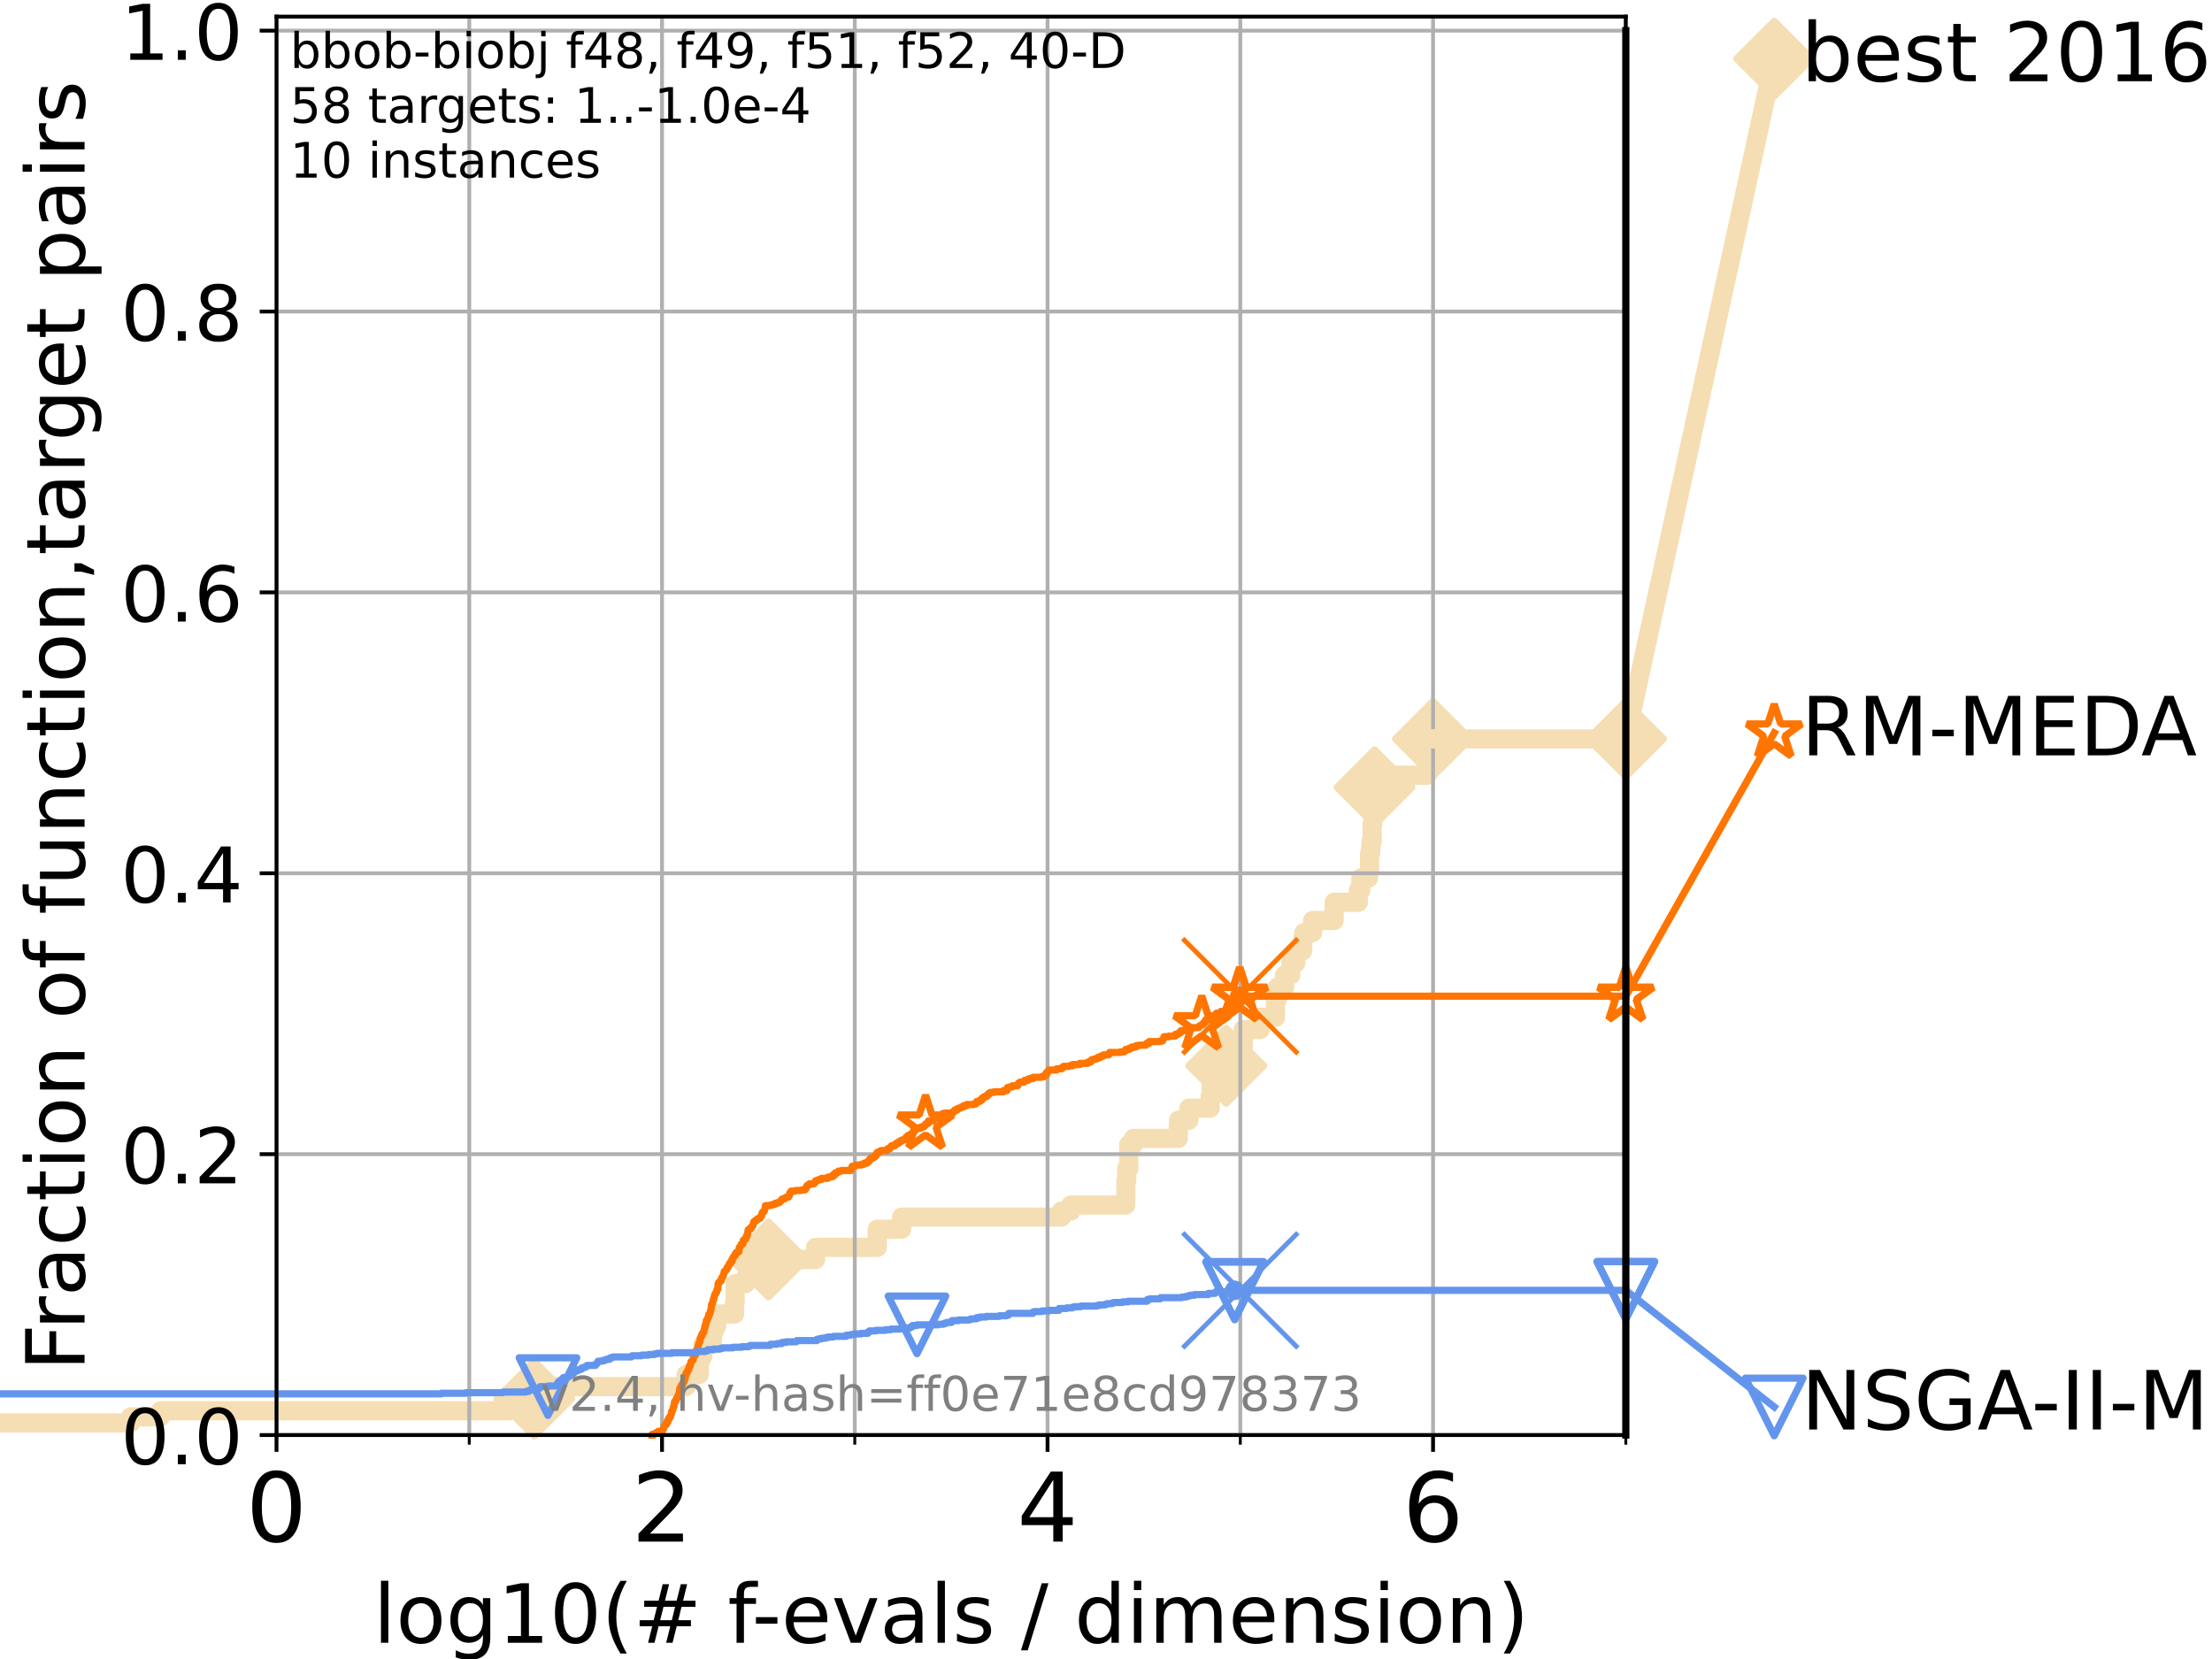 <?xml version="1.0" encoding="utf-8" standalone="no"?>
<!DOCTYPE svg PUBLIC "-//W3C//DTD SVG 1.1//EN"
  "http://www.w3.org/Graphics/SVG/1.1/DTD/svg11.dtd">
<!-- Created with matplotlib (https://matplotlib.org/) -->
<svg height="345.6pt" version="1.1" viewBox="0 0 460.8 345.6" width="460.8pt" xmlns="http://www.w3.org/2000/svg" xmlns:xlink="http://www.w3.org/1999/xlink">
 <defs>
  <style type="text/css">*{stroke-linecap:butt;stroke-linejoin:round;}</style>
 </defs>
 <g id="figure_1">
  <g id="patch_1">
   <path d="M 0 345.6 
L 460.8 345.6 
L 460.8 0 
L 0 0 
z
" style="fill:#ffffff;"/>
  </g>
  <g id="axes_1">
   <g id="patch_2">
    <path d="M 57.6 298.944 
L 338.688 298.944 
L 338.688 3.456 
L 57.6 3.456 
z
" style="fill:#ffffff;"/>
   </g>
   <g id="line2d_1">
    <path d="M -1 296.422 
L 27.204 296.422 
L 27.204 295.161 
L 33.424 295.161 
L 33.424 293.9 
L 106.142 293.9 
L 106.142 291.378 
L 111.286 291.378 
L 111.286 288.856 
L 142.933 288.856 
L 142.933 286.334 
L 145.666 286.334 
L 145.666 283.811 
L 145.855 283.811 
L 145.855 282.55 
L 146.413 282.55 
L 146.413 280.028 
L 148.38 280.028 
L 148.38 277.506 
L 148.733 277.506 
L 148.733 276.245 
L 149.305 276.245 
L 149.305 273.723 
L 153.025 273.723 
L 153.025 271.201 
L 153.138 271.201 
L 153.138 267.418 
L 155.303 267.418 
L 155.303 266.157 
L 160.113 266.157 
L 160.113 262.374 
L 169.905 262.374 
L 169.905 259.852 
L 182.756 259.852 
L 182.756 256.068 
L 187.805 256.068 
L 187.805 253.546 
L 221.112 253.546 
L 221.112 252.285 
L 223.077 252.285 
L 223.077 251.024 
L 234.496 251.024 
L 234.496 249.763 
L 234.539 249.763 
L 234.539 245.98 
L 234.734 245.98 
L 234.734 243.458 
L 235.14 243.458 
L 235.14 240.936 
L 235.142 240.936 
L 235.142 238.414 
L 236.12 238.414 
L 236.12 237.153 
L 245.459 237.153 
L 245.459 234.631 
L 245.514 234.631 
L 245.514 233.37 
L 247.666 233.37 
L 247.666 230.848 
L 252.107 230.848 
L 252.107 228.325 
L 252.303 228.325 
L 252.303 224.542 
L 254.897 224.542 
L 254.897 222.02 
L 255.45 222.02 
L 255.45 218.237 
L 258.987 218.237 
L 258.987 214.454 
L 262.517 214.454 
L 262.517 211.932 
L 265.715 211.932 
L 265.715 208.149 
L 266.144 208.149 
L 266.144 205.627 
L 267.627 205.627 
L 267.627 203.105 
L 268.896 203.105 
L 268.896 200.583 
L 269.971 200.583 
L 269.971 198.06 
L 271.378 198.06 
L 271.378 195.538 
L 271.63 195.538 
L 271.63 194.277 
L 273.435 194.277 
L 273.435 191.755 
L 277.932 191.755 
L 277.932 187.972 
L 282.959 187.972 
L 282.959 185.45 
L 283.474 185.45 
L 283.474 182.928 
L 285.063 182.928 
L 285.063 181.667 
L 285.303 181.667 
L 285.303 177.884 
L 285.511 177.884 
L 285.511 176.623 
L 285.6 176.623 
L 285.6 175.362 
L 285.842 175.362 
L 285.842 171.578 
L 285.991 171.578 
L 285.991 167.795 
L 286.104 167.795 
L 286.104 165.273 
L 286.313 165.273 
L 286.313 164.012 
L 286.339 164.012 
L 286.339 161.49 
L 297.26 161.49 
L 297.26 158.968 
L 297.841 158.968 
L 297.841 157.707 
L 298.501 157.707 
L 298.501 153.924 
L 338.688 153.924 
" style="fill:none;stroke:#f5deb3;stroke-linecap:square;stroke-width:4;"/>
   </g>
   <g id="line2d_2">
    <defs>
     <path d="M -0 7.778 
L 7.778 0 
L 0 -7.778 
L -7.778 -0 
z
" id="mf84cc1aef5" style="stroke:#f5deb3;stroke-linejoin:miter;stroke-width:1.5;"/>
    </defs>
    <g>
     <use style="fill:#f5deb3;stroke:#f5deb3;stroke-linejoin:miter;stroke-width:1.5;" x="111.286" xlink:href="#mf84cc1aef5" y="291.378"/>
     <use style="fill:#f5deb3;stroke:#f5deb3;stroke-linejoin:miter;stroke-width:1.5;" x="160.113" xlink:href="#mf84cc1aef5" y="262.374"/>
     <use style="fill:#f5deb3;stroke:#f5deb3;stroke-linejoin:miter;stroke-width:1.5;" x="255.45" xlink:href="#mf84cc1aef5" y="222.02"/>
     <use style="fill:#f5deb3;stroke:#f5deb3;stroke-linejoin:miter;stroke-width:1.5;" x="286.339" xlink:href="#mf84cc1aef5" y="164.012"/>
     <use style="fill:#f5deb3;stroke:#f5deb3;stroke-linejoin:miter;stroke-width:1.5;" x="298.501" xlink:href="#mf84cc1aef5" y="153.924"/>
     <use style="fill:#f5deb3;stroke:#f5deb3;stroke-linejoin:miter;stroke-width:1.5;" x="338.688" xlink:href="#mf84cc1aef5" y="153.924"/>
    </g>
   </g>
   <g id="line2d_3">
    <path style="fill:none;stroke:#f5deb3;stroke-linecap:square;stroke-width:4;"/>
    <g/>
   </g>
   <g id="line2d_4">
    <path d="M 338.688 153.924 
L 369.608 12.233 
" style="fill:none;stroke:#f5deb3;stroke-linecap:square;stroke-width:4;"/>
    <g>
     <use style="fill:#f5deb3;stroke:#f5deb3;stroke-linejoin:miter;stroke-width:1.5;" x="338.688" xlink:href="#mf84cc1aef5" y="153.924"/>
     <use style="fill:#f5deb3;stroke:#f5deb3;stroke-linejoin:miter;stroke-width:1.5;" x="369.608" xlink:href="#mf84cc1aef5" y="12.233"/>
    </g>
   </g>
   <g id="matplotlib.axis_1">
    <g id="xtick_1">
     <g id="line2d_5">
      <path clip-path="url(#pae81580541)" d="M 57.6 298.944 
L 57.6 3.456 
" style="fill:none;stroke:#b0b0b0;stroke-linecap:square;stroke-width:0.8;"/>
     </g>
     <g id="line2d_6">
      <defs>
       <path d="M 0 0 
L 0 3.5 
" id="m8de2810d28" style="stroke:#000000;stroke-width:0.8;"/>
      </defs>
      <g>
       <use style="stroke:#000000;stroke-width:0.8;" x="57.6" xlink:href="#m8de2810d28" y="298.944"/>
      </g>
     </g>
     <g id="text_1">
      <!-- 0 -->
      <g transform="translate(51.237 321.141)scale(0.2 -0.2)">
       <defs>
        <path d="M 31.781 66.406 
Q 24.172 66.406 20.328 58.906 
Q 16.5 51.422 16.5 36.375 
Q 16.5 21.391 20.328 13.891 
Q 24.172 6.391 31.781 6.391 
Q 39.453 6.391 43.281 13.891 
Q 47.125 21.391 47.125 36.375 
Q 47.125 51.422 43.281 58.906 
Q 39.453 66.406 31.781 66.406 
z
M 31.781 74.219 
Q 44.047 74.219 50.516 64.516 
Q 56.984 54.828 56.984 36.375 
Q 56.984 17.969 50.516 8.266 
Q 44.047 -1.422 31.781 -1.422 
Q 19.531 -1.422 13.062 8.266 
Q 6.594 17.969 6.594 36.375 
Q 6.594 54.828 13.062 64.516 
Q 19.531 74.219 31.781 74.219 
z
" id="DejaVuSans-48"/>
       </defs>
       <use xlink:href="#DejaVuSans-48"/>
      </g>
     </g>
    </g>
    <g id="xtick_2">
     <g id="line2d_7">
      <path clip-path="url(#pae81580541)" d="M 137.911 298.944 
L 137.911 3.456 
" style="fill:none;stroke:#b0b0b0;stroke-linecap:square;stroke-width:0.8;"/>
     </g>
     <g id="line2d_8">
      <g>
       <use style="stroke:#000000;stroke-width:0.8;" x="137.911" xlink:href="#m8de2810d28" y="298.944"/>
      </g>
     </g>
     <g id="text_2">
      <!-- 2 -->
      <g transform="translate(131.548 321.141)scale(0.2 -0.2)">
       <defs>
        <path d="M 19.188 8.297 
L 53.609 8.297 
L 53.609 0 
L 7.328 0 
L 7.328 8.297 
Q 12.938 14.109 22.625 23.891 
Q 32.328 33.688 34.812 36.531 
Q 39.547 41.844 41.422 45.531 
Q 43.312 49.219 43.312 52.781 
Q 43.312 58.594 39.234 62.25 
Q 35.156 65.922 28.609 65.922 
Q 23.969 65.922 18.812 64.312 
Q 13.672 62.703 7.812 59.422 
L 7.812 69.391 
Q 13.766 71.781 18.938 73 
Q 24.125 74.219 28.422 74.219 
Q 39.75 74.219 46.484 68.547 
Q 53.219 62.891 53.219 53.422 
Q 53.219 48.922 51.531 44.891 
Q 49.859 40.875 45.406 35.406 
Q 44.188 33.984 37.641 27.219 
Q 31.109 20.453 19.188 8.297 
z
" id="DejaVuSans-50"/>
       </defs>
       <use xlink:href="#DejaVuSans-50"/>
      </g>
     </g>
    </g>
    <g id="xtick_3">
     <g id="line2d_9">
      <path clip-path="url(#pae81580541)" d="M 218.222 298.944 
L 218.222 3.456 
" style="fill:none;stroke:#b0b0b0;stroke-linecap:square;stroke-width:0.8;"/>
     </g>
     <g id="line2d_10">
      <g>
       <use style="stroke:#000000;stroke-width:0.8;" x="218.222" xlink:href="#m8de2810d28" y="298.944"/>
      </g>
     </g>
     <g id="text_3">
      <!-- 4 -->
      <g transform="translate(211.859 321.141)scale(0.2 -0.2)">
       <defs>
        <path d="M 37.797 64.312 
L 12.891 25.391 
L 37.797 25.391 
z
M 35.203 72.906 
L 47.609 72.906 
L 47.609 25.391 
L 58.016 25.391 
L 58.016 17.188 
L 47.609 17.188 
L 47.609 0 
L 37.797 0 
L 37.797 17.188 
L 4.891 17.188 
L 4.891 26.703 
z
" id="DejaVuSans-52"/>
       </defs>
       <use xlink:href="#DejaVuSans-52"/>
      </g>
     </g>
    </g>
    <g id="xtick_4">
     <g id="line2d_11">
      <path clip-path="url(#pae81580541)" d="M 298.533 298.944 
L 298.533 3.456 
" style="fill:none;stroke:#b0b0b0;stroke-linecap:square;stroke-width:0.8;"/>
     </g>
     <g id="line2d_12">
      <g>
       <use style="stroke:#000000;stroke-width:0.8;" x="298.533" xlink:href="#m8de2810d28" y="298.944"/>
      </g>
     </g>
     <g id="text_4">
      <!-- 6 -->
      <g transform="translate(292.17 321.141)scale(0.2 -0.2)">
       <defs>
        <path d="M 33.016 40.375 
Q 26.375 40.375 22.484 35.828 
Q 18.609 31.297 18.609 23.391 
Q 18.609 15.531 22.484 10.953 
Q 26.375 6.391 33.016 6.391 
Q 39.656 6.391 43.531 10.953 
Q 47.406 15.531 47.406 23.391 
Q 47.406 31.297 43.531 35.828 
Q 39.656 40.375 33.016 40.375 
z
M 52.594 71.297 
L 52.594 62.312 
Q 48.875 64.062 45.094 64.984 
Q 41.312 65.922 37.594 65.922 
Q 27.828 65.922 22.672 59.328 
Q 17.531 52.734 16.797 39.406 
Q 19.672 43.656 24.016 45.922 
Q 28.375 48.188 33.594 48.188 
Q 44.578 48.188 50.953 41.516 
Q 57.328 34.859 57.328 23.391 
Q 57.328 12.156 50.688 5.359 
Q 44.047 -1.422 33.016 -1.422 
Q 20.359 -1.422 13.672 8.266 
Q 6.984 17.969 6.984 36.375 
Q 6.984 53.656 15.188 63.938 
Q 23.391 74.219 37.203 74.219 
Q 40.922 74.219 44.703 73.484 
Q 48.484 72.75 52.594 71.297 
z
" id="DejaVuSans-54"/>
       </defs>
       <use xlink:href="#DejaVuSans-54"/>
      </g>
     </g>
    </g>
    <g id="xtick_5">
     <g id="line2d_13">
      <path clip-path="url(#pae81580541)" d="M 97.755 298.944 
L 97.755 3.456 
" style="fill:none;stroke:#b0b0b0;stroke-linecap:square;stroke-width:0.8;"/>
     </g>
     <g id="line2d_14">
      <defs>
       <path d="M 0 0 
L 0 2 
" id="m5730a975fc" style="stroke:#000000;stroke-width:0.6;"/>
      </defs>
      <g>
       <use style="stroke:#000000;stroke-width:0.6;" x="97.755" xlink:href="#m5730a975fc" y="298.944"/>
      </g>
     </g>
    </g>
    <g id="xtick_6">
     <g id="line2d_15">
      <path clip-path="url(#pae81580541)" d="M 178.066 298.944 
L 178.066 3.456 
" style="fill:none;stroke:#b0b0b0;stroke-linecap:square;stroke-width:0.8;"/>
     </g>
     <g id="line2d_16">
      <g>
       <use style="stroke:#000000;stroke-width:0.6;" x="178.066" xlink:href="#m5730a975fc" y="298.944"/>
      </g>
     </g>
    </g>
    <g id="xtick_7">
     <g id="line2d_17">
      <path clip-path="url(#pae81580541)" d="M 258.377 298.944 
L 258.377 3.456 
" style="fill:none;stroke:#b0b0b0;stroke-linecap:square;stroke-width:0.8;"/>
     </g>
     <g id="line2d_18">
      <g>
       <use style="stroke:#000000;stroke-width:0.6;" x="258.377" xlink:href="#m5730a975fc" y="298.944"/>
      </g>
     </g>
    </g>
    <g id="xtick_8">
     <g id="line2d_19">
      <path clip-path="url(#pae81580541)" d="M 338.688 298.944 
L 338.688 3.456 
" style="fill:none;stroke:#b0b0b0;stroke-linecap:square;stroke-width:0.8;"/>
     </g>
     <g id="line2d_20">
      <g>
       <use style="stroke:#000000;stroke-width:0.6;" x="338.688" xlink:href="#m5730a975fc" y="298.944"/>
      </g>
     </g>
    </g>
    <g id="text_5">
     <!-- log10(# f-evals / dimension) -->
     <g transform="translate(77.764 342.218)scale(0.17 -0.17)">
      <defs>
       <path d="M 9.422 75.984 
L 18.406 75.984 
L 18.406 0 
L 9.422 0 
z
" id="DejaVuSans-108"/>
       <path d="M 30.609 48.391 
Q 23.391 48.391 19.188 42.75 
Q 14.984 37.109 14.984 27.297 
Q 14.984 17.484 19.156 11.844 
Q 23.344 6.203 30.609 6.203 
Q 37.797 6.203 41.984 11.859 
Q 46.188 17.531 46.188 27.297 
Q 46.188 37.016 41.984 42.703 
Q 37.797 48.391 30.609 48.391 
z
M 30.609 56 
Q 42.328 56 49.016 48.375 
Q 55.719 40.766 55.719 27.297 
Q 55.719 13.875 49.016 6.219 
Q 42.328 -1.422 30.609 -1.422 
Q 18.844 -1.422 12.172 6.219 
Q 5.516 13.875 5.516 27.297 
Q 5.516 40.766 12.172 48.375 
Q 18.844 56 30.609 56 
z
" id="DejaVuSans-111"/>
       <path d="M 45.406 27.984 
Q 45.406 37.75 41.375 43.109 
Q 37.359 48.484 30.078 48.484 
Q 22.859 48.484 18.828 43.109 
Q 14.797 37.75 14.797 27.984 
Q 14.797 18.266 18.828 12.891 
Q 22.859 7.516 30.078 7.516 
Q 37.359 7.516 41.375 12.891 
Q 45.406 18.266 45.406 27.984 
z
M 54.391 6.781 
Q 54.391 -7.172 48.188 -13.984 
Q 42 -20.797 29.203 -20.797 
Q 24.469 -20.797 20.266 -20.094 
Q 16.062 -19.391 12.109 -17.922 
L 12.109 -9.188 
Q 16.062 -11.328 19.922 -12.344 
Q 23.781 -13.375 27.781 -13.375 
Q 36.625 -13.375 41.016 -8.766 
Q 45.406 -4.156 45.406 5.172 
L 45.406 9.625 
Q 42.625 4.781 38.281 2.391 
Q 33.938 0 27.875 0 
Q 17.828 0 11.672 7.656 
Q 5.516 15.328 5.516 27.984 
Q 5.516 40.672 11.672 48.328 
Q 17.828 56 27.875 56 
Q 33.938 56 38.281 53.609 
Q 42.625 51.219 45.406 46.391 
L 45.406 54.688 
L 54.391 54.688 
z
" id="DejaVuSans-103"/>
       <path d="M 12.406 8.297 
L 28.516 8.297 
L 28.516 63.922 
L 10.984 60.406 
L 10.984 69.391 
L 28.422 72.906 
L 38.281 72.906 
L 38.281 8.297 
L 54.391 8.297 
L 54.391 0 
L 12.406 0 
z
" id="DejaVuSans-49"/>
       <path d="M 31 75.875 
Q 24.469 64.656 21.281 53.656 
Q 18.109 42.672 18.109 31.391 
Q 18.109 20.125 21.312 9.062 
Q 24.516 -2 31 -13.188 
L 23.188 -13.188 
Q 15.875 -1.703 12.234 9.375 
Q 8.594 20.453 8.594 31.391 
Q 8.594 42.281 12.203 53.312 
Q 15.828 64.359 23.188 75.875 
z
" id="DejaVuSans-40"/>
       <path d="M 51.125 44 
L 36.922 44 
L 32.812 27.688 
L 47.125 27.688 
z
M 43.797 71.781 
L 38.719 51.516 
L 52.984 51.516 
L 58.109 71.781 
L 65.922 71.781 
L 60.891 51.516 
L 76.125 51.516 
L 76.125 44 
L 58.984 44 
L 54.984 27.688 
L 70.516 27.688 
L 70.516 20.219 
L 53.078 20.219 
L 48 0 
L 40.188 0 
L 45.219 20.219 
L 30.906 20.219 
L 25.875 0 
L 18.016 0 
L 23.094 20.219 
L 7.719 20.219 
L 7.719 27.688 
L 24.906 27.688 
L 29 44 
L 13.281 44 
L 13.281 51.516 
L 30.906 51.516 
L 35.891 71.781 
z
" id="DejaVuSans-35"/>
       <path id="DejaVuSans-32"/>
       <path d="M 37.109 75.984 
L 37.109 68.5 
L 28.516 68.5 
Q 23.688 68.5 21.797 66.547 
Q 19.922 64.594 19.922 59.516 
L 19.922 54.688 
L 34.719 54.688 
L 34.719 47.703 
L 19.922 47.703 
L 19.922 0 
L 10.891 0 
L 10.891 47.703 
L 2.297 47.703 
L 2.297 54.688 
L 10.891 54.688 
L 10.891 58.5 
Q 10.891 67.625 15.141 71.797 
Q 19.391 75.984 28.609 75.984 
z
" id="DejaVuSans-102"/>
       <path d="M 4.891 31.391 
L 31.203 31.391 
L 31.203 23.391 
L 4.891 23.391 
z
" id="DejaVuSans-45"/>
       <path d="M 56.203 29.594 
L 56.203 25.203 
L 14.891 25.203 
Q 15.484 15.922 20.484 11.062 
Q 25.484 6.203 34.422 6.203 
Q 39.594 6.203 44.453 7.469 
Q 49.312 8.734 54.109 11.281 
L 54.109 2.781 
Q 49.266 0.734 44.188 -0.344 
Q 39.109 -1.422 33.891 -1.422 
Q 20.797 -1.422 13.156 6.188 
Q 5.516 13.812 5.516 26.812 
Q 5.516 40.234 12.766 48.109 
Q 20.016 56 32.328 56 
Q 43.359 56 49.781 48.891 
Q 56.203 41.797 56.203 29.594 
z
M 47.219 32.234 
Q 47.125 39.594 43.094 43.984 
Q 39.062 48.391 32.422 48.391 
Q 24.906 48.391 20.391 44.141 
Q 15.875 39.891 15.188 32.172 
z
" id="DejaVuSans-101"/>
       <path d="M 2.984 54.688 
L 12.5 54.688 
L 29.594 8.797 
L 46.688 54.688 
L 56.203 54.688 
L 35.688 0 
L 23.484 0 
z
" id="DejaVuSans-118"/>
       <path d="M 34.281 27.484 
Q 23.391 27.484 19.188 25 
Q 14.984 22.516 14.984 16.5 
Q 14.984 11.719 18.141 8.906 
Q 21.297 6.109 26.703 6.109 
Q 34.188 6.109 38.703 11.406 
Q 43.219 16.703 43.219 25.484 
L 43.219 27.484 
z
M 52.203 31.203 
L 52.203 0 
L 43.219 0 
L 43.219 8.297 
Q 40.141 3.328 35.547 0.953 
Q 30.953 -1.422 24.312 -1.422 
Q 15.922 -1.422 10.953 3.297 
Q 6 8.016 6 15.922 
Q 6 25.141 12.172 29.828 
Q 18.359 34.516 30.609 34.516 
L 43.219 34.516 
L 43.219 35.406 
Q 43.219 41.609 39.141 45 
Q 35.062 48.391 27.688 48.391 
Q 23 48.391 18.547 47.266 
Q 14.109 46.141 10.016 43.891 
L 10.016 52.203 
Q 14.938 54.109 19.578 55.047 
Q 24.219 56 28.609 56 
Q 40.484 56 46.344 49.844 
Q 52.203 43.703 52.203 31.203 
z
" id="DejaVuSans-97"/>
       <path d="M 44.281 53.078 
L 44.281 44.578 
Q 40.484 46.531 36.375 47.5 
Q 32.281 48.484 27.875 48.484 
Q 21.188 48.484 17.844 46.438 
Q 14.5 44.391 14.5 40.281 
Q 14.5 37.156 16.891 35.375 
Q 19.281 33.594 26.516 31.984 
L 29.594 31.297 
Q 39.156 29.25 43.188 25.516 
Q 47.219 21.781 47.219 15.094 
Q 47.219 7.469 41.188 3.016 
Q 35.156 -1.422 24.609 -1.422 
Q 20.219 -1.422 15.453 -0.562 
Q 10.688 0.297 5.422 2 
L 5.422 11.281 
Q 10.406 8.688 15.234 7.391 
Q 20.062 6.109 24.812 6.109 
Q 31.156 6.109 34.562 8.281 
Q 37.984 10.453 37.984 14.406 
Q 37.984 18.062 35.516 20.016 
Q 33.062 21.969 24.703 23.781 
L 21.578 24.516 
Q 13.234 26.266 9.516 29.906 
Q 5.812 33.547 5.812 39.891 
Q 5.812 47.609 11.281 51.797 
Q 16.75 56 26.812 56 
Q 31.781 56 36.172 55.266 
Q 40.578 54.547 44.281 53.078 
z
" id="DejaVuSans-115"/>
       <path d="M 25.391 72.906 
L 33.688 72.906 
L 8.297 -9.281 
L 0 -9.281 
z
" id="DejaVuSans-47"/>
       <path d="M 45.406 46.391 
L 45.406 75.984 
L 54.391 75.984 
L 54.391 0 
L 45.406 0 
L 45.406 8.203 
Q 42.578 3.328 38.25 0.953 
Q 33.938 -1.422 27.875 -1.422 
Q 17.969 -1.422 11.734 6.484 
Q 5.516 14.406 5.516 27.297 
Q 5.516 40.188 11.734 48.094 
Q 17.969 56 27.875 56 
Q 33.938 56 38.25 53.625 
Q 42.578 51.266 45.406 46.391 
z
M 14.797 27.297 
Q 14.797 17.391 18.875 11.75 
Q 22.953 6.109 30.078 6.109 
Q 37.203 6.109 41.297 11.75 
Q 45.406 17.391 45.406 27.297 
Q 45.406 37.203 41.297 42.844 
Q 37.203 48.484 30.078 48.484 
Q 22.953 48.484 18.875 42.844 
Q 14.797 37.203 14.797 27.297 
z
" id="DejaVuSans-100"/>
       <path d="M 9.422 54.688 
L 18.406 54.688 
L 18.406 0 
L 9.422 0 
z
M 9.422 75.984 
L 18.406 75.984 
L 18.406 64.594 
L 9.422 64.594 
z
" id="DejaVuSans-105"/>
       <path d="M 52 44.188 
Q 55.375 50.25 60.062 53.125 
Q 64.75 56 71.094 56 
Q 79.641 56 84.281 50.016 
Q 88.922 44.047 88.922 33.016 
L 88.922 0 
L 79.891 0 
L 79.891 32.719 
Q 79.891 40.578 77.094 44.375 
Q 74.312 48.188 68.609 48.188 
Q 61.625 48.188 57.562 43.547 
Q 53.516 38.922 53.516 30.906 
L 53.516 0 
L 44.484 0 
L 44.484 32.719 
Q 44.484 40.625 41.703 44.406 
Q 38.922 48.188 33.109 48.188 
Q 26.219 48.188 22.156 43.531 
Q 18.109 38.875 18.109 30.906 
L 18.109 0 
L 9.078 0 
L 9.078 54.688 
L 18.109 54.688 
L 18.109 46.188 
Q 21.188 51.219 25.484 53.609 
Q 29.781 56 35.688 56 
Q 41.656 56 45.828 52.969 
Q 50 49.953 52 44.188 
z
" id="DejaVuSans-109"/>
       <path d="M 54.891 33.016 
L 54.891 0 
L 45.906 0 
L 45.906 32.719 
Q 45.906 40.484 42.875 44.328 
Q 39.844 48.188 33.797 48.188 
Q 26.516 48.188 22.312 43.547 
Q 18.109 38.922 18.109 30.906 
L 18.109 0 
L 9.078 0 
L 9.078 54.688 
L 18.109 54.688 
L 18.109 46.188 
Q 21.344 51.125 25.703 53.562 
Q 30.078 56 35.797 56 
Q 45.219 56 50.047 50.172 
Q 54.891 44.344 54.891 33.016 
z
" id="DejaVuSans-110"/>
       <path d="M 8.016 75.875 
L 15.828 75.875 
Q 23.141 64.359 26.781 53.312 
Q 30.422 42.281 30.422 31.391 
Q 30.422 20.453 26.781 9.375 
Q 23.141 -1.703 15.828 -13.188 
L 8.016 -13.188 
Q 14.5 -2 17.703 9.062 
Q 20.906 20.125 20.906 31.391 
Q 20.906 42.672 17.703 53.656 
Q 14.5 64.656 8.016 75.875 
z
" id="DejaVuSans-41"/>
      </defs>
      <use xlink:href="#DejaVuSans-108"/>
      <use x="27.783" xlink:href="#DejaVuSans-111"/>
      <use x="88.965" xlink:href="#DejaVuSans-103"/>
      <use x="152.441" xlink:href="#DejaVuSans-49"/>
      <use x="216.064" xlink:href="#DejaVuSans-48"/>
      <use x="279.688" xlink:href="#DejaVuSans-40"/>
      <use x="318.701" xlink:href="#DejaVuSans-35"/>
      <use x="402.49" xlink:href="#DejaVuSans-32"/>
      <use x="434.277" xlink:href="#DejaVuSans-102"/>
      <use x="463.982" xlink:href="#DejaVuSans-45"/>
      <use x="500.066" xlink:href="#DejaVuSans-101"/>
      <use x="561.59" xlink:href="#DejaVuSans-118"/>
      <use x="620.77" xlink:href="#DejaVuSans-97"/>
      <use x="682.049" xlink:href="#DejaVuSans-108"/>
      <use x="709.832" xlink:href="#DejaVuSans-115"/>
      <use x="761.932" xlink:href="#DejaVuSans-32"/>
      <use x="793.719" xlink:href="#DejaVuSans-47"/>
      <use x="827.41" xlink:href="#DejaVuSans-32"/>
      <use x="859.197" xlink:href="#DejaVuSans-100"/>
      <use x="922.674" xlink:href="#DejaVuSans-105"/>
      <use x="950.457" xlink:href="#DejaVuSans-109"/>
      <use x="1047.869" xlink:href="#DejaVuSans-101"/>
      <use x="1109.393" xlink:href="#DejaVuSans-110"/>
      <use x="1172.771" xlink:href="#DejaVuSans-115"/>
      <use x="1224.871" xlink:href="#DejaVuSans-105"/>
      <use x="1252.654" xlink:href="#DejaVuSans-111"/>
      <use x="1313.836" xlink:href="#DejaVuSans-110"/>
      <use x="1377.215" xlink:href="#DejaVuSans-41"/>
     </g>
    </g>
   </g>
   <g id="matplotlib.axis_2">
    <g id="ytick_1">
     <g id="line2d_21">
      <path clip-path="url(#pae81580541)" d="M 57.6 298.944 
L 338.688 298.944 
" style="fill:none;stroke:#b0b0b0;stroke-linecap:square;stroke-width:0.8;"/>
     </g>
     <g id="line2d_22">
      <defs>
       <path d="M 0 0 
L -3.5 0 
" id="m2a8fefc9cb" style="stroke:#000000;stroke-width:0.8;"/>
      </defs>
      <g>
       <use style="stroke:#000000;stroke-width:0.8;" x="57.6" xlink:href="#m2a8fefc9cb" y="298.944"/>
      </g>
     </g>
     <g id="text_6">
      <!-- 0.0 -->
      <g transform="translate(25.155 305.023)scale(0.16 -0.16)">
       <defs>
        <path d="M 10.688 12.406 
L 21 12.406 
L 21 0 
L 10.688 0 
z
" id="DejaVuSans-46"/>
       </defs>
       <use xlink:href="#DejaVuSans-48"/>
       <use x="63.623" xlink:href="#DejaVuSans-46"/>
       <use x="95.41" xlink:href="#DejaVuSans-48"/>
      </g>
     </g>
    </g>
    <g id="ytick_2">
     <g id="line2d_23">
      <path clip-path="url(#pae81580541)" d="M 57.6 240.432 
L 338.688 240.432 
" style="fill:none;stroke:#b0b0b0;stroke-linecap:square;stroke-width:0.8;"/>
     </g>
     <g id="line2d_24">
      <g>
       <use style="stroke:#000000;stroke-width:0.8;" x="57.6" xlink:href="#m2a8fefc9cb" y="240.432"/>
      </g>
     </g>
     <g id="text_7">
      <!-- 0.2 -->
      <g transform="translate(25.155 246.51)scale(0.16 -0.16)">
       <use xlink:href="#DejaVuSans-48"/>
       <use x="63.623" xlink:href="#DejaVuSans-46"/>
       <use x="95.41" xlink:href="#DejaVuSans-50"/>
      </g>
     </g>
    </g>
    <g id="ytick_3">
     <g id="line2d_25">
      <path clip-path="url(#pae81580541)" d="M 57.6 181.919 
L 338.688 181.919 
" style="fill:none;stroke:#b0b0b0;stroke-linecap:square;stroke-width:0.8;"/>
     </g>
     <g id="line2d_26">
      <g>
       <use style="stroke:#000000;stroke-width:0.8;" x="57.6" xlink:href="#m2a8fefc9cb" y="181.919"/>
      </g>
     </g>
     <g id="text_8">
      <!-- 0.4 -->
      <g transform="translate(25.155 187.998)scale(0.16 -0.16)">
       <use xlink:href="#DejaVuSans-48"/>
       <use x="63.623" xlink:href="#DejaVuSans-46"/>
       <use x="95.41" xlink:href="#DejaVuSans-52"/>
      </g>
     </g>
    </g>
    <g id="ytick_4">
     <g id="line2d_27">
      <path clip-path="url(#pae81580541)" d="M 57.6 123.407 
L 338.688 123.407 
" style="fill:none;stroke:#b0b0b0;stroke-linecap:square;stroke-width:0.8;"/>
     </g>
     <g id="line2d_28">
      <g>
       <use style="stroke:#000000;stroke-width:0.8;" x="57.6" xlink:href="#m2a8fefc9cb" y="123.407"/>
      </g>
     </g>
     <g id="text_9">
      <!-- 0.6 -->
      <g transform="translate(25.155 129.485)scale(0.16 -0.16)">
       <use xlink:href="#DejaVuSans-48"/>
       <use x="63.623" xlink:href="#DejaVuSans-46"/>
       <use x="95.41" xlink:href="#DejaVuSans-54"/>
      </g>
     </g>
    </g>
    <g id="ytick_5">
     <g id="line2d_29">
      <path clip-path="url(#pae81580541)" d="M 57.6 64.894 
L 338.688 64.894 
" style="fill:none;stroke:#b0b0b0;stroke-linecap:square;stroke-width:0.8;"/>
     </g>
     <g id="line2d_30">
      <g>
       <use style="stroke:#000000;stroke-width:0.8;" x="57.6" xlink:href="#m2a8fefc9cb" y="64.894"/>
      </g>
     </g>
     <g id="text_10">
      <!-- 0.8 -->
      <g transform="translate(25.155 70.973)scale(0.16 -0.16)">
       <defs>
        <path d="M 31.781 34.625 
Q 24.75 34.625 20.719 30.859 
Q 16.703 27.094 16.703 20.516 
Q 16.703 13.922 20.719 10.156 
Q 24.75 6.391 31.781 6.391 
Q 38.812 6.391 42.859 10.172 
Q 46.922 13.969 46.922 20.516 
Q 46.922 27.094 42.891 30.859 
Q 38.875 34.625 31.781 34.625 
z
M 21.922 38.812 
Q 15.578 40.375 12.031 44.719 
Q 8.5 49.078 8.5 55.328 
Q 8.5 64.062 14.719 69.141 
Q 20.953 74.219 31.781 74.219 
Q 42.672 74.219 48.875 69.141 
Q 55.078 64.062 55.078 55.328 
Q 55.078 49.078 51.531 44.719 
Q 48 40.375 41.703 38.812 
Q 48.828 37.156 52.797 32.312 
Q 56.781 27.484 56.781 20.516 
Q 56.781 9.906 50.312 4.234 
Q 43.844 -1.422 31.781 -1.422 
Q 19.734 -1.422 13.25 4.234 
Q 6.781 9.906 6.781 20.516 
Q 6.781 27.484 10.781 32.312 
Q 14.797 37.156 21.922 38.812 
z
M 18.312 54.391 
Q 18.312 48.734 21.844 45.562 
Q 25.391 42.391 31.781 42.391 
Q 38.141 42.391 41.719 45.562 
Q 45.312 48.734 45.312 54.391 
Q 45.312 60.062 41.719 63.234 
Q 38.141 66.406 31.781 66.406 
Q 25.391 66.406 21.844 63.234 
Q 18.312 60.062 18.312 54.391 
z
" id="DejaVuSans-56"/>
       </defs>
       <use xlink:href="#DejaVuSans-48"/>
       <use x="63.623" xlink:href="#DejaVuSans-46"/>
       <use x="95.41" xlink:href="#DejaVuSans-56"/>
      </g>
     </g>
    </g>
    <g id="ytick_6">
     <g id="line2d_31">
      <path clip-path="url(#pae81580541)" d="M 57.6 6.382 
L 338.688 6.382 
" style="fill:none;stroke:#b0b0b0;stroke-linecap:square;stroke-width:0.8;"/>
     </g>
     <g id="line2d_32">
      <g>
       <use style="stroke:#000000;stroke-width:0.8;" x="57.6" xlink:href="#m2a8fefc9cb" y="6.382"/>
      </g>
     </g>
     <g id="text_11">
      <!-- 1.0 -->
      <g transform="translate(25.155 12.46)scale(0.16 -0.16)">
       <use xlink:href="#DejaVuSans-49"/>
       <use x="63.623" xlink:href="#DejaVuSans-46"/>
       <use x="95.41" xlink:href="#DejaVuSans-48"/>
      </g>
     </g>
    </g>
    <g id="text_12">
     <!-- Fraction of function,target pairs -->
     <g transform="translate(17.62 285.585)rotate(-90)scale(0.17 -0.17)">
      <defs>
       <path d="M 9.812 72.906 
L 51.703 72.906 
L 51.703 64.594 
L 19.672 64.594 
L 19.672 43.109 
L 48.578 43.109 
L 48.578 34.812 
L 19.672 34.812 
L 19.672 0 
L 9.812 0 
z
" id="DejaVuSans-70"/>
       <path d="M 41.109 46.297 
Q 39.594 47.172 37.812 47.578 
Q 36.031 48 33.891 48 
Q 26.266 48 22.188 43.047 
Q 18.109 38.094 18.109 28.812 
L 18.109 0 
L 9.078 0 
L 9.078 54.688 
L 18.109 54.688 
L 18.109 46.188 
Q 20.953 51.172 25.484 53.578 
Q 30.031 56 36.531 56 
Q 37.453 56 38.578 55.875 
Q 39.703 55.766 41.062 55.516 
z
" id="DejaVuSans-114"/>
       <path d="M 48.781 52.594 
L 48.781 44.188 
Q 44.969 46.297 41.141 47.344 
Q 37.312 48.391 33.406 48.391 
Q 24.656 48.391 19.812 42.844 
Q 14.984 37.312 14.984 27.297 
Q 14.984 17.281 19.812 11.734 
Q 24.656 6.203 33.406 6.203 
Q 37.312 6.203 41.141 7.25 
Q 44.969 8.297 48.781 10.406 
L 48.781 2.094 
Q 45.016 0.344 40.984 -0.531 
Q 36.969 -1.422 32.422 -1.422 
Q 20.062 -1.422 12.781 6.344 
Q 5.516 14.109 5.516 27.297 
Q 5.516 40.672 12.859 48.328 
Q 20.219 56 33.016 56 
Q 37.156 56 41.109 55.141 
Q 45.062 54.297 48.781 52.594 
z
" id="DejaVuSans-99"/>
       <path d="M 18.312 70.219 
L 18.312 54.688 
L 36.812 54.688 
L 36.812 47.703 
L 18.312 47.703 
L 18.312 18.016 
Q 18.312 11.328 20.141 9.422 
Q 21.969 7.516 27.594 7.516 
L 36.812 7.516 
L 36.812 0 
L 27.594 0 
Q 17.188 0 13.234 3.875 
Q 9.281 7.766 9.281 18.016 
L 9.281 47.703 
L 2.688 47.703 
L 2.688 54.688 
L 9.281 54.688 
L 9.281 70.219 
z
" id="DejaVuSans-116"/>
       <path d="M 8.5 21.578 
L 8.5 54.688 
L 17.484 54.688 
L 17.484 21.922 
Q 17.484 14.156 20.5 10.266 
Q 23.531 6.391 29.594 6.391 
Q 36.859 6.391 41.078 11.031 
Q 45.312 15.672 45.312 23.688 
L 45.312 54.688 
L 54.297 54.688 
L 54.297 0 
L 45.312 0 
L 45.312 8.406 
Q 42.047 3.422 37.719 1 
Q 33.406 -1.422 27.688 -1.422 
Q 18.266 -1.422 13.375 4.438 
Q 8.5 10.297 8.5 21.578 
z
M 31.109 56 
z
" id="DejaVuSans-117"/>
       <path d="M 11.719 12.406 
L 22.016 12.406 
L 22.016 4 
L 14.016 -11.625 
L 7.719 -11.625 
L 11.719 4 
z
" id="DejaVuSans-44"/>
       <path d="M 18.109 8.203 
L 18.109 -20.797 
L 9.078 -20.797 
L 9.078 54.688 
L 18.109 54.688 
L 18.109 46.391 
Q 20.953 51.266 25.266 53.625 
Q 29.594 56 35.594 56 
Q 45.562 56 51.781 48.094 
Q 58.016 40.188 58.016 27.297 
Q 58.016 14.406 51.781 6.484 
Q 45.562 -1.422 35.594 -1.422 
Q 29.594 -1.422 25.266 0.953 
Q 20.953 3.328 18.109 8.203 
z
M 48.688 27.297 
Q 48.688 37.203 44.609 42.844 
Q 40.531 48.484 33.406 48.484 
Q 26.266 48.484 22.188 42.844 
Q 18.109 37.203 18.109 27.297 
Q 18.109 17.391 22.188 11.75 
Q 26.266 6.109 33.406 6.109 
Q 40.531 6.109 44.609 11.75 
Q 48.688 17.391 48.688 27.297 
z
" id="DejaVuSans-112"/>
      </defs>
      <use xlink:href="#DejaVuSans-70"/>
      <use x="50.27" xlink:href="#DejaVuSans-114"/>
      <use x="91.383" xlink:href="#DejaVuSans-97"/>
      <use x="152.662" xlink:href="#DejaVuSans-99"/>
      <use x="207.643" xlink:href="#DejaVuSans-116"/>
      <use x="246.852" xlink:href="#DejaVuSans-105"/>
      <use x="274.635" xlink:href="#DejaVuSans-111"/>
      <use x="335.816" xlink:href="#DejaVuSans-110"/>
      <use x="399.195" xlink:href="#DejaVuSans-32"/>
      <use x="430.982" xlink:href="#DejaVuSans-111"/>
      <use x="492.164" xlink:href="#DejaVuSans-102"/>
      <use x="527.369" xlink:href="#DejaVuSans-32"/>
      <use x="559.156" xlink:href="#DejaVuSans-102"/>
      <use x="594.361" xlink:href="#DejaVuSans-117"/>
      <use x="657.74" xlink:href="#DejaVuSans-110"/>
      <use x="721.119" xlink:href="#DejaVuSans-99"/>
      <use x="776.1" xlink:href="#DejaVuSans-116"/>
      <use x="815.309" xlink:href="#DejaVuSans-105"/>
      <use x="843.092" xlink:href="#DejaVuSans-111"/>
      <use x="904.273" xlink:href="#DejaVuSans-110"/>
      <use x="967.652" xlink:href="#DejaVuSans-44"/>
      <use x="999.439" xlink:href="#DejaVuSans-116"/>
      <use x="1038.648" xlink:href="#DejaVuSans-97"/>
      <use x="1099.928" xlink:href="#DejaVuSans-114"/>
      <use x="1139.291" xlink:href="#DejaVuSans-103"/>
      <use x="1202.768" xlink:href="#DejaVuSans-101"/>
      <use x="1264.291" xlink:href="#DejaVuSans-116"/>
      <use x="1303.5" xlink:href="#DejaVuSans-32"/>
      <use x="1335.287" xlink:href="#DejaVuSans-112"/>
      <use x="1398.764" xlink:href="#DejaVuSans-97"/>
      <use x="1460.043" xlink:href="#DejaVuSans-105"/>
      <use x="1487.826" xlink:href="#DejaVuSans-114"/>
      <use x="1528.939" xlink:href="#DejaVuSans-115"/>
     </g>
    </g>
   </g>
   <g id="line2d_33">
    <defs>
     <path d="M 0 1.5 
C 0.398 1.5 0.779 1.342 1.061 1.061 
C 1.342 0.779 1.5 0.398 1.5 0 
C 1.5 -0.398 1.342 -0.779 1.061 -1.061 
C 0.779 -1.342 0.398 -1.5 0 -1.5 
C -0.398 -1.5 -0.779 -1.342 -1.061 -1.061 
C -1.342 -0.779 -1.5 -0.398 -1.5 0 
C -1.5 0.398 -1.342 0.779 -1.061 1.061 
C -0.779 1.342 -0.398 1.5 0 1.5 
z
" id="mca586a4e53" style="stroke:#f5deb3;"/>
    </defs>
    <g>
     <use style="fill:#f5deb3;stroke:#f5deb3;" x="298.501" xlink:href="#mca586a4e53" y="153.924"/>
     <use style="fill:#f5deb3;stroke:#f5deb3;" x="298.501" xlink:href="#mca586a4e53" y="153.924"/>
    </g>
   </g>
   <g id="line2d_34">
    <defs>
     <path d="M 0 1.5 
C 0.398 1.5 0.779 1.342 1.061 1.061 
C 1.342 0.779 1.5 0.398 1.5 0 
C 1.5 -0.398 1.342 -0.779 1.061 -1.061 
C 0.779 -1.342 0.398 -1.5 0 -1.5 
C -0.398 -1.5 -0.779 -1.342 -1.061 -1.061 
C -1.342 -0.779 -1.5 -0.398 -1.5 0 
C -1.5 0.398 -1.342 0.779 -1.061 1.061 
C -0.779 1.342 -0.398 1.5 0 1.5 
z
" id="m331f8008a2" style="stroke:#ff7500;"/>
    </defs>
    <g>
     <use style="fill:#ff7500;stroke:#ff7500;" x="258.251" xlink:href="#m331f8008a2" y="207.518"/>
     <use style="fill:#ff7500;stroke:#ff7500;" x="258.251" xlink:href="#m331f8008a2" y="207.518"/>
    </g>
   </g>
   <g id="line2d_35">
    <path d="M 135.82 298.944 
L 135.82 298.818 
L 136.242 298.818 
L 136.242 298.692 
L 136.495 298.692 
L 136.495 298.566 
L 136.706 298.566 
L 136.706 298.44 
L 136.934 298.44 
L 136.934 298.313 
L 137.08 298.313 
L 137.08 298.187 
L 137.976 298.187 
L 138.028 297.809 
L 138.119 297.809 
L 138.149 297.557 
L 138.265 297.557 
L 138.375 297.052 
L 138.502 297.052 
L 138.502 296.926 
L 138.624 296.926 
L 138.624 296.8 
L 138.787 296.8 
L 138.865 296.296 
L 139.091 296.296 
L 139.196 295.665 
L 139.342 295.665 
L 139.386 295.287 
L 139.624 295.287 
L 139.727 294.783 
L 139.747 294.783 
L 139.852 294.53 
L 139.868 294.53 
L 139.899 294.026 
L 140.019 294.026 
L 140.104 293.774 
L 140.135 293.774 
L 140.246 293.269 
L 140.253 293.269 
L 140.306 293.017 
L 140.394 293.017 
L 140.503 292.134 
L 140.51 292.134 
L 140.51 292.008 
L 140.738 292.008 
L 140.845 291.504 
L 140.937 291.504 
L 140.955 291.252 
L 141.09 291.252 
L 141.159 290.873 
L 141.224 290.873 
L 141.329 290.495 
L 141.482 290.495 
L 141.588 289.36 
L 141.631 289.36 
L 141.666 289.108 
L 141.809 289.108 
L 141.917 288.603 
L 142.014 288.603 
L 142.014 288.477 
L 142.199 288.477 
L 142.236 288.099 
L 142.369 288.099 
L 142.429 287.847 
L 142.533 287.847 
L 142.617 287.216 
L 142.713 287.216 
L 142.769 286.712 
L 142.828 286.712 
L 142.91 286.081 
L 143.083 286.081 
L 143.099 285.829 
L 143.209 285.829 
L 143.267 285.451 
L 143.324 285.451 
L 143.324 285.325 
L 143.487 285.325 
L 143.575 284.694 
L 143.603 284.694 
L 143.603 284.568 
L 143.782 284.568 
L 143.85 284.064 
L 143.906 284.064 
L 143.931 283.685 
L 144.09 283.685 
L 144.182 283.433 
L 144.258 283.433 
L 144.258 283.307 
L 144.376 283.307 
L 144.439 282.803 
L 144.499 282.803 
L 144.573 282.55 
L 144.633 282.55 
L 144.712 282.298 
L 144.883 282.298 
L 144.993 281.542 
L 145.014 281.542 
L 145.054 281.289 
L 145.176 281.289 
L 145.279 280.911 
L 145.333 280.911 
L 145.412 280.407 
L 145.449 280.407 
L 145.545 279.902 
L 145.618 279.902 
L 145.724 279.524 
L 145.78 279.524 
L 145.882 278.767 
L 145.946 278.767 
L 145.979 278.515 
L 146.086 278.515 
L 146.132 278.137 
L 146.286 278.137 
L 146.329 277.758 
L 146.41 277.758 
L 146.495 277.506 
L 146.639 277.506 
L 146.747 276.75 
L 146.794 276.75 
L 146.81 276.371 
L 146.914 276.371 
L 146.995 275.741 
L 147.067 275.741 
L 147.142 275.11 
L 147.287 275.11 
L 147.391 274.606 
L 147.477 274.606 
L 147.538 274.354 
L 147.603 274.354 
L 147.638 273.849 
L 147.829 273.849 
L 147.868 273.471 
L 147.942 273.471 
L 148.011 273.093 
L 148.057 273.093 
L 148.166 272.336 
L 148.169 272.336 
L 148.232 271.705 
L 148.361 271.705 
L 148.469 271.201 
L 148.488 271.201 
L 148.587 270.697 
L 148.677 270.697 
L 148.775 270.066 
L 148.822 270.066 
L 148.931 269.562 
L 149.049 269.562 
L 149.157 269.183 
L 149.285 269.183 
L 149.38 268.553 
L 149.53 268.553 
L 149.593 267.418 
L 149.711 267.418 
L 149.711 267.166 
L 149.85 267.166 
L 149.85 267.04 
L 149.97 267.04 
L 149.97 266.913 
L 150.144 266.913 
L 150.144 266.787 
L 150.256 266.787 
L 150.304 266.283 
L 150.391 266.283 
L 150.451 266.031 
L 150.578 266.031 
L 150.662 265.652 
L 150.704 265.652 
L 150.81 265.274 
L 150.816 265.274 
L 150.858 264.896 
L 151.019 264.896 
L 151.019 264.77 
L 151.134 264.77 
L 151.134 264.644 
L 151.262 264.644 
L 151.262 264.517 
L 151.391 264.517 
L 151.482 264.013 
L 151.671 264.013 
L 151.772 263.761 
L 151.813 263.761 
L 151.921 263.256 
L 152.123 263.256 
L 152.123 263.004 
L 152.307 263.004 
L 152.356 262.752 
L 152.485 262.752 
L 152.516 262.374 
L 152.598 262.374 
L 152.668 262.121 
L 152.737 262.121 
L 152.746 261.869 
L 152.872 261.869 
L 152.924 261.617 
L 153.053 261.617 
L 153.053 261.491 
L 153.189 261.491 
L 153.215 261.113 
L 153.336 261.113 
L 153.443 260.86 
L 153.777 260.86 
L 153.777 260.734 
L 153.927 260.734 
L 154.007 259.852 
L 154.153 259.852 
L 154.251 259.599 
L 154.283 259.599 
L 154.391 259.221 
L 154.623 259.221 
L 154.623 259.095 
L 154.779 259.095 
L 154.859 258.338 
L 155.026 258.338 
L 155.026 258.212 
L 155.265 258.212 
L 155.353 257.834 
L 155.433 257.834 
L 155.433 257.582 
L 155.598 257.582 
L 155.679 257.077 
L 155.728 257.077 
L 155.814 256.447 
L 155.853 256.447 
L 155.853 256.195 
L 155.983 256.195 
L 155.983 256.068 
L 156.296 256.068 
L 156.296 255.816 
L 156.477 255.816 
L 156.477 255.69 
L 156.658 255.69 
L 156.729 255.312 
L 156.864 255.312 
L 156.972 254.681 
L 157.004 254.681 
L 157.004 254.555 
L 157.197 254.555 
L 157.269 254.303 
L 157.461 254.303 
L 157.461 254.177 
L 157.703 254.177 
L 157.747 253.925 
L 158.048 253.925 
L 158.048 253.799 
L 158.314 253.799 
L 158.314 253.546 
L 158.525 253.546 
L 158.562 253.294 
L 158.649 253.294 
L 158.72 252.79 
L 158.776 252.79 
L 158.815 252.538 
L 158.967 252.538 
L 158.967 252.411 
L 159.164 252.411 
L 159.259 252.159 
L 159.276 252.159 
L 159.379 251.529 
L 159.389 251.529 
L 159.457 251.15 
L 160.476 251.15 
L 160.476 251.024 
L 160.928 251.024 
L 160.928 250.898 
L 161.407 250.898 
L 161.407 250.772 
L 161.521 250.772 
L 161.521 250.646 
L 161.984 250.646 
L 161.984 250.52 
L 162.331 250.52 
L 162.331 250.394 
L 162.513 250.394 
L 162.513 250.268 
L 162.638 250.268 
L 162.638 250.142 
L 162.776 250.142 
L 162.856 249.889 
L 162.926 249.889 
L 162.926 249.763 
L 163.432 249.763 
L 163.432 249.637 
L 163.555 249.637 
L 163.555 249.511 
L 163.793 249.511 
L 163.793 249.385 
L 164.268 249.385 
L 164.337 249.133 
L 164.431 249.133 
L 164.516 248.502 
L 164.762 248.502 
L 164.802 248.124 
L 165.706 248.124 
L 165.706 247.998 
L 166.919 247.998 
L 166.919 247.872 
L 167.676 247.872 
L 167.676 247.619 
L 167.927 247.619 
L 168.033 247.115 
L 168.082 247.115 
L 168.082 246.989 
L 168.285 246.989 
L 168.285 246.863 
L 168.593 246.863 
L 168.593 246.611 
L 169.574 246.611 
L 169.668 246.358 
L 169.816 246.358 
L 169.907 245.98 
L 170.208 245.98 
L 170.208 245.854 
L 170.56 245.854 
L 170.56 245.728 
L 171.113 245.728 
L 171.113 245.476 
L 172.426 245.476 
L 172.426 245.223 
L 173.022 245.223 
L 173.022 245.097 
L 173.533 245.097 
L 173.558 244.719 
L 173.97 244.719 
L 173.973 244.341 
L 174.39 244.341 
L 174.39 244.215 
L 174.656 244.215 
L 174.656 243.962 
L 175.301 243.962 
L 175.301 243.836 
L 177.262 243.836 
L 177.358 243.332 
L 177.468 243.332 
L 177.514 242.954 
L 178.116 242.954 
L 178.116 242.828 
L 178.283 242.828 
L 178.283 242.701 
L 179.401 242.701 
L 179.401 242.575 
L 179.876 242.575 
L 179.876 242.449 
L 180.004 242.449 
L 180.004 242.323 
L 180.58 242.323 
L 180.58 242.071 
L 180.874 242.071 
L 180.874 241.945 
L 181.054 241.945 
L 181.082 241.566 
L 181.344 241.566 
L 181.344 241.44 
L 181.492 241.44 
L 181.492 241.188 
L 181.947 241.188 
L 181.947 240.936 
L 182.333 240.936 
L 182.333 240.81 
L 182.474 240.81 
L 182.566 240.305 
L 182.742 240.305 
L 182.742 240.053 
L 183.267 240.053 
L 183.267 239.801 
L 183.584 239.801 
L 183.584 239.675 
L 184.785 239.675 
L 184.785 239.549 
L 184.906 239.549 
L 184.906 239.297 
L 185.397 239.297 
L 185.397 239.044 
L 185.596 239.044 
L 185.596 238.792 
L 185.766 238.792 
L 185.766 238.666 
L 186.418 238.666 
L 186.418 238.414 
L 186.695 238.414 
L 186.695 238.162 
L 187.198 238.162 
L 187.198 237.909 
L 187.316 237.909 
L 187.316 237.783 
L 187.76 237.783 
L 187.76 237.531 
L 188.142 237.531 
L 188.142 237.405 
L 188.521 237.405 
L 188.521 237.153 
L 188.747 237.153 
L 188.757 236.901 
L 189.048 236.901 
L 189.154 236.522 
L 189.51 236.522 
L 189.51 236.396 
L 189.661 236.396 
L 189.661 236.27 
L 190.076 236.27 
L 190.076 236.018 
L 190.303 236.018 
L 190.355 235.387 
L 190.838 235.387 
L 190.893 235.009 
L 191.852 235.009 
L 191.852 234.757 
L 192.457 234.757 
L 192.457 234.631 
L 192.592 234.631 
L 192.592 234.379 
L 192.816 234.379 
L 192.816 234.126 
L 193.217 234.126 
L 193.217 234 
L 193.371 234 
L 193.4 233.496 
L 194.405 233.496 
L 194.405 233.244 
L 194.598 233.244 
L 194.598 233.117 
L 194.772 233.117 
L 194.772 232.991 
L 195.208 232.991 
L 195.208 232.739 
L 195.515 232.739 
L 195.515 232.613 
L 195.754 232.613 
L 195.754 232.361 
L 196.208 232.361 
L 196.208 232.235 
L 196.364 232.235 
L 196.364 231.983 
L 196.799 231.983 
L 196.799 231.856 
L 198.486 231.856 
L 198.486 231.604 
L 198.795 231.604 
L 198.887 231.226 
L 199.396 231.226 
L 199.396 230.974 
L 199.699 230.974 
L 199.699 230.848 
L 200.099 230.848 
L 200.099 230.721 
L 200.257 230.721 
L 200.257 230.595 
L 200.728 230.595 
L 200.73 230.343 
L 201.371 230.343 
L 201.371 230.091 
L 202.843 230.091 
L 202.843 229.965 
L 203.32 229.965 
L 203.32 229.713 
L 203.462 229.713 
L 203.462 229.46 
L 204.09 229.46 
L 204.09 229.208 
L 204.491 229.208 
L 204.508 228.83 
L 204.628 228.83 
L 204.628 228.704 
L 205.014 228.704 
L 205.014 228.452 
L 205.534 228.452 
L 205.534 228.199 
L 205.794 228.199 
L 205.794 227.947 
L 206.067 227.947 
L 206.067 227.695 
L 206.325 227.695 
L 206.325 227.569 
L 207.067 227.569 
L 207.067 227.443 
L 209.035 227.443 
L 209.035 227.191 
L 209.758 227.191 
L 209.864 226.56 
L 210.323 226.56 
L 210.323 226.434 
L 210.889 226.434 
L 210.889 226.182 
L 212.021 226.182 
L 212.122 225.677 
L 212.268 225.677 
L 212.268 225.551 
L 212.505 225.551 
L 212.505 225.425 
L 213.34 225.425 
L 213.434 225.047 
L 214.16 225.047 
L 214.16 224.795 
L 214.541 224.795 
L 214.541 224.668 
L 215.259 224.668 
L 215.259 224.416 
L 216.933 224.416 
L 216.933 224.29 
L 217.546 224.29 
L 217.641 223.912 
L 218.006 223.912 
L 218.015 223.407 
L 218.287 223.407 
L 218.287 223.155 
L 218.46 223.155 
L 218.46 222.903 
L 220.106 222.903 
L 220.106 222.651 
L 221.176 222.651 
L 221.176 222.399 
L 221.521 222.399 
L 221.521 222.146 
L 222.737 222.146 
L 222.737 222.02 
L 223.423 222.02 
L 223.423 221.768 
L 224.928 221.768 
L 224.928 221.516 
L 226.578 221.516 
L 226.578 221.264 
L 227.17 221.264 
L 227.17 221.011 
L 227.39 221.011 
L 227.39 220.759 
L 227.824 220.759 
L 227.824 220.633 
L 228.292 220.633 
L 228.292 220.507 
L 228.725 220.507 
L 228.725 220.255 
L 229.321 220.255 
L 229.321 220.003 
L 229.848 220.003 
L 229.848 219.75 
L 230.997 219.75 
L 230.997 219.498 
L 231.132 219.498 
L 231.132 219.246 
L 233.387 219.246 
L 233.387 219.12 
L 234.184 219.12 
L 234.184 218.994 
L 234.332 218.994 
L 234.332 218.868 
L 234.49 218.868 
L 234.49 218.615 
L 235.206 218.615 
L 235.206 218.363 
L 235.737 218.363 
L 235.771 218.111 
L 236.635 218.111 
L 236.635 217.859 
L 237.166 217.859 
L 237.166 217.733 
L 238.685 217.733 
L 238.685 217.607 
L 238.837 217.607 
L 238.837 217.354 
L 239.392 217.354 
L 239.394 216.976 
L 241.715 216.976 
L 241.715 216.85 
L 242.167 216.85 
L 242.167 216.598 
L 242.316 216.598 
L 242.389 216.219 
L 242.484 216.219 
L 242.484 215.967 
L 243.503 215.967 
L 243.503 215.841 
L 244.836 215.841 
L 244.86 215.463 
L 245.345 215.463 
L 245.345 215.337 
L 245.631 215.337 
L 245.631 215.085 
L 246.009 215.085 
L 246.024 214.706 
L 246.63 214.706 
L 246.63 214.58 
L 247.126 214.58 
L 247.126 214.454 
L 247.306 214.454 
L 247.306 214.328 
L 248.23 214.328 
L 248.282 214.076 
L 249.692 214.076 
L 249.785 213.823 
L 249.898 213.823 
L 249.898 213.697 
L 250.126 213.697 
L 250.126 213.571 
L 250.341 213.571 
L 250.341 213.445 
L 250.641 213.445 
L 250.641 213.193 
L 250.784 213.193 
L 250.825 212.941 
L 251.13 212.941 
L 251.178 212.436 
L 252.192 212.436 
L 252.28 212.058 
L 252.59 212.058 
L 252.59 211.932 
L 252.787 211.932 
L 252.787 211.806 
L 253.035 211.806 
L 253.035 211.554 
L 253.305 211.554 
L 253.329 211.175 
L 253.429 211.175 
L 253.429 211.049 
L 254.302 211.049 
L 254.37 210.671 
L 255.284 210.671 
L 255.329 210.293 
L 255.671 210.293 
L 255.757 210.04 
L 255.79 210.04 
L 255.858 209.662 
L 256.175 209.662 
L 256.175 209.536 
L 256.49 209.536 
L 256.555 209.284 
L 256.606 209.284 
L 256.647 208.779 
L 257.314 208.779 
L 257.364 208.527 
L 257.528 208.527 
L 257.602 208.275 
L 257.984 208.275 
L 258.076 207.644 
L 258.251 207.644 
L 258.251 207.518 
L 338.688 207.518 
L 338.688 207.518 
" style="fill:none;stroke:#ff7500;stroke-linecap:square;stroke-width:1.5;"/>
   </g>
   <g id="line2d_36">
    <defs>
     <path d="M 0 -6 
L -1.347 -1.854 
L -5.706 -1.854 
L -2.18 0.708 
L -3.527 4.854 
L -0 2.292 
L 3.527 4.854 
L 2.18 0.708 
L 5.706 -1.854 
L 1.347 -1.854 
z
" id="m47524b78b8" style="stroke:#ff7500;stroke-linejoin:bevel;stroke-width:1.5;"/>
    </defs>
    <g>
     <use style="fill-opacity:0;stroke:#ff7500;stroke-linejoin:bevel;stroke-width:1.5;" x="192.816" xlink:href="#m47524b78b8" y="234.126"/>
     <use style="fill-opacity:0;stroke:#ff7500;stroke-linejoin:bevel;stroke-width:1.5;" x="250.341" xlink:href="#m47524b78b8" y="213.445"/>
     <use style="fill-opacity:0;stroke:#ff7500;stroke-linejoin:bevel;stroke-width:1.5;" x="258.251" xlink:href="#m47524b78b8" y="207.518"/>
     <use style="fill-opacity:0;stroke:#ff7500;stroke-linejoin:bevel;stroke-width:1.5;" x="258.251" xlink:href="#m47524b78b8" y="207.518"/>
     <use style="fill-opacity:0;stroke:#ff7500;stroke-linejoin:bevel;stroke-width:1.5;" x="338.688" xlink:href="#m47524b78b8" y="207.518"/>
    </g>
   </g>
   <g id="line2d_37">
    <path style="fill:none;stroke:#ff7500;stroke-linecap:square;stroke-width:1.5;"/>
    <g/>
   </g>
   <g id="line2d_38">
    <path clip-path="url(#pae81580541)" d="M 258.377 207.518 
" style="fill:none;stroke:#ff7500;stroke-linecap:square;stroke-width:1.5;"/>
    <defs>
     <path d="M -12 12 
L 12 -12 
M -12 -12 
L 12 12 
" id="mba30c2bf97" style="stroke:#ff7500;"/>
    </defs>
    <g clip-path="url(#pae81580541)">
     <use style="fill:#ff7500;stroke:#ff7500;" x="258.377" xlink:href="#mba30c2bf97" y="207.518"/>
    </g>
   </g>
   <g id="line2d_39">
    <defs>
     <path d="M 0 1.5 
C 0.398 1.5 0.779 1.342 1.061 1.061 
C 1.342 0.779 1.5 0.398 1.5 0 
C 1.5 -0.398 1.342 -0.779 1.061 -1.061 
C 0.779 -1.342 0.398 -1.5 0 -1.5 
C -0.398 -1.5 -0.779 -1.342 -1.061 -1.061 
C -1.342 -0.779 -1.5 -0.398 -1.5 0 
C -1.5 0.398 -1.342 0.779 -1.061 1.061 
C -0.779 1.342 -0.398 1.5 0 1.5 
z
" id="m8097af99e1" style="stroke:#6495ed;"/>
    </defs>
    <g>
     <use style="fill:#6495ed;stroke:#6495ed;" x="257.209" xlink:href="#m8097af99e1" y="268.805"/>
     <use style="fill:#6495ed;stroke:#6495ed;" x="257.209" xlink:href="#m8097af99e1" y="268.805"/>
    </g>
   </g>
   <g id="line2d_40">
    <path d="M -1 290.369 
L 91.966 290.369 
L 91.966 290.243 
L 97.044 290.243 
L 97.044 290.117 
L 104.768 290.117 
L 104.768 289.991 
L 109.536 289.991 
L 109.536 289.864 
L 110.146 289.864 
L 110.231 289.612 
L 110.569 289.612 
L 110.569 289.486 
L 111.663 289.486 
L 111.663 289.36 
L 111.975 289.36 
L 111.975 289.234 
L 112.338 289.234 
L 112.338 289.108 
L 112.488 289.108 
L 112.507 288.856 
L 114.148 288.856 
L 114.148 288.73 
L 115.711 288.73 
L 115.711 288.603 
L 115.928 288.603 
L 115.928 288.477 
L 116.05 288.477 
L 116.157 288.099 
L 116.323 288.099 
L 116.338 287.847 
L 116.503 287.847 
L 116.503 287.721 
L 116.972 287.721 
L 116.987 287.342 
L 117.231 287.342 
L 117.288 287.09 
L 117.359 287.09 
L 117.359 286.964 
L 118.04 286.964 
L 118.04 286.838 
L 118.417 286.838 
L 118.417 286.712 
L 118.669 286.712 
L 118.747 286.46 
L 118.813 286.46 
L 118.813 286.334 
L 119.02 286.334 
L 119.02 286.207 
L 119.352 286.207 
L 119.352 285.955 
L 119.628 285.955 
L 119.727 285.703 
L 119.924 285.703 
L 119.924 285.577 
L 120.287 285.577 
L 120.311 285.325 
L 120.91 285.325 
L 120.91 285.199 
L 121.197 285.199 
L 121.231 284.946 
L 121.612 284.946 
L 121.612 284.82 
L 121.953 284.82 
L 121.953 284.694 
L 122.191 284.694 
L 122.287 284.442 
L 124.034 284.442 
L 124.072 284.19 
L 124.197 284.19 
L 124.197 284.064 
L 124.378 284.064 
L 124.463 283.811 
L 124.51 283.811 
L 124.585 283.559 
L 125.417 283.559 
L 125.417 283.433 
L 125.979 283.433 
L 125.979 283.307 
L 126.228 283.307 
L 126.228 283.181 
L 126.97 283.181 
L 126.978 282.929 
L 127.254 282.929 
L 127.254 282.803 
L 127.69 282.803 
L 127.69 282.677 
L 131.503 282.677 
L 131.503 282.55 
L 131.697 282.55 
L 131.697 282.424 
L 133.656 282.424 
L 133.656 282.298 
L 135.102 282.298 
L 135.102 282.172 
L 136.3 282.172 
L 136.3 282.046 
L 136.887 282.046 
L 136.887 281.92 
L 139.934 281.92 
L 139.934 281.794 
L 145.121 281.794 
L 145.153 281.542 
L 146.891 281.542 
L 146.891 281.415 
L 147.338 281.415 
L 147.338 281.289 
L 147.452 281.289 
L 147.452 281.163 
L 148.613 281.163 
L 148.613 281.037 
L 149.986 281.037 
L 149.986 280.911 
L 150.463 280.911 
L 150.463 280.785 
L 152.612 280.785 
L 152.612 280.659 
L 154.552 280.659 
L 154.552 280.533 
L 156.002 280.533 
L 156.002 280.407 
L 156.3 280.407 
L 156.3 280.281 
L 160.458 280.281 
L 160.458 280.028 
L 161.84 280.028 
L 161.84 279.902 
L 162.816 279.902 
L 162.876 279.65 
L 163.767 279.65 
L 163.767 279.524 
L 165.839 279.524 
L 165.839 279.398 
L 165.977 279.398 
L 165.977 279.272 
L 170.147 279.272 
L 170.147 279.019 
L 170.646 279.019 
L 170.646 278.893 
L 171.183 278.893 
L 171.183 278.767 
L 171.99 278.767 
L 171.99 278.641 
L 172.504 278.641 
L 172.504 278.515 
L 173.646 278.515 
L 173.646 278.389 
L 176.267 278.389 
L 176.267 278.137 
L 177.197 278.137 
L 177.197 278.011 
L 177.87 278.011 
L 177.87 277.885 
L 179.364 277.885 
L 179.364 277.758 
L 180.78 277.758 
L 180.78 277.506 
L 181.047 277.506 
L 181.108 277.254 
L 182.411 277.254 
L 182.411 277.128 
L 184.461 277.128 
L 184.461 277.002 
L 185.599 277.002 
L 185.599 276.876 
L 187.586 276.876 
L 187.586 276.75 
L 188.058 276.75 
L 188.058 276.624 
L 189.634 276.624 
L 189.634 276.497 
L 189.757 276.497 
L 189.757 276.371 
L 190.079 276.371 
L 190.09 276.119 
L 191.024 276.119 
L 191.024 275.993 
L 195.437 275.993 
L 195.437 275.867 
L 196.533 275.867 
L 196.533 275.741 
L 196.842 275.741 
L 196.842 275.615 
L 197.239 275.615 
L 197.239 275.489 
L 198.218 275.489 
L 198.319 275.11 
L 199.638 275.11 
L 199.638 274.984 
L 201.923 274.984 
L 201.923 274.858 
L 202.308 274.858 
L 202.308 274.732 
L 203.472 274.732 
L 203.472 274.48 
L 204.168 274.48 
L 204.168 274.354 
L 205.444 274.354 
L 205.444 274.228 
L 208.179 274.228 
L 208.179 274.101 
L 209.646 274.101 
L 209.646 273.975 
L 210.067 273.975 
L 210.16 273.597 
L 215.141 273.597 
L 215.141 273.345 
L 215.492 273.345 
L 215.492 273.219 
L 217.043 273.219 
L 217.043 273.093 
L 218.533 273.093 
L 218.533 272.966 
L 220.587 272.966 
L 220.631 272.588 
L 222.177 272.588 
L 222.177 272.462 
L 223.32 272.462 
L 223.32 272.336 
L 223.745 272.336 
L 223.745 272.21 
L 225.121 272.21 
L 225.121 272.084 
L 228.495 272.084 
L 228.495 271.958 
L 229.017 271.958 
L 229.017 271.832 
L 230.238 271.832 
L 230.238 271.705 
L 230.612 271.705 
L 230.612 271.579 
L 231.652 271.579 
L 231.652 271.453 
L 232.006 271.453 
L 232.006 271.327 
L 233.858 271.327 
L 233.858 271.201 
L 234.993 271.201 
L 234.993 271.075 
L 238.936 271.075 
L 239.04 270.697 
L 239.513 270.697 
L 239.513 270.57 
L 241.699 270.57 
L 241.792 270.318 
L 246.224 270.318 
L 246.224 270.192 
L 247.058 270.192 
L 247.058 270.066 
L 247.506 270.066 
L 247.506 269.94 
L 247.954 269.94 
L 247.954 269.814 
L 248.848 269.814 
L 248.848 269.688 
L 251.719 269.688 
L 251.719 269.436 
L 253.131 269.436 
L 253.131 269.183 
L 253.343 269.183 
L 253.343 269.057 
L 256.953 269.057 
L 256.953 268.931 
L 257.209 268.931 
L 257.209 268.805 
L 338.688 268.805 
L 338.688 268.805 
" style="fill:none;stroke:#6495ed;stroke-linecap:square;stroke-width:1.5;"/>
   </g>
   <g id="line2d_41">
    <defs>
     <path d="M -0 6 
L 6 -6 
L -6 -6 
z
" id="m28a9646ee3" style="stroke:#6495ed;stroke-linejoin:miter;stroke-width:1.5;"/>
    </defs>
    <g>
     <use style="fill-opacity:0;stroke:#6495ed;stroke-linejoin:miter;stroke-width:1.5;" x="114.148" xlink:href="#m28a9646ee3" y="288.856"/>
     <use style="fill-opacity:0;stroke:#6495ed;stroke-linejoin:miter;stroke-width:1.5;" x="191.024" xlink:href="#m28a9646ee3" y="275.993"/>
     <use style="fill-opacity:0;stroke:#6495ed;stroke-linejoin:miter;stroke-width:1.5;" x="257.209" xlink:href="#m28a9646ee3" y="268.931"/>
     <use style="fill-opacity:0;stroke:#6495ed;stroke-linejoin:miter;stroke-width:1.5;" x="257.209" xlink:href="#m28a9646ee3" y="268.805"/>
     <use style="fill-opacity:0;stroke:#6495ed;stroke-linejoin:miter;stroke-width:1.5;" x="338.688" xlink:href="#m28a9646ee3" y="268.805"/>
    </g>
   </g>
   <g id="line2d_42">
    <path style="fill:none;stroke:#6495ed;stroke-linecap:square;stroke-width:1.5;"/>
    <g/>
   </g>
   <g id="line2d_43">
    <path clip-path="url(#pae81580541)" d="M 258.378 268.805 
" style="fill:none;stroke:#6495ed;stroke-linecap:square;stroke-width:1.5;"/>
    <defs>
     <path d="M -12 12 
L 12 -12 
M -12 -12 
L 12 12 
" id="m5ec654a887" style="stroke:#6495ed;"/>
    </defs>
    <g clip-path="url(#pae81580541)">
     <use style="fill:#6495ed;stroke:#6495ed;" x="258.378" xlink:href="#m5ec654a887" y="268.805"/>
    </g>
   </g>
   <g id="line2d_44">
    <path d="M 338.688 268.805 
L 369.608 293.093 
" style="fill:none;stroke:#6495ed;stroke-linecap:square;stroke-width:1.5;"/>
    <g>
     <use style="fill-opacity:0;stroke:#6495ed;stroke-linejoin:miter;stroke-width:1.5;" x="338.688" xlink:href="#m28a9646ee3" y="268.805"/>
     <use style="fill-opacity:0;stroke:#6495ed;stroke-linejoin:miter;stroke-width:1.5;" x="369.608" xlink:href="#m28a9646ee3" y="293.093"/>
    </g>
   </g>
   <g id="line2d_45">
    <path d="M 338.688 207.518 
L 369.608 152.663 
" style="fill:none;stroke:#ff7500;stroke-linecap:square;stroke-width:1.5;"/>
    <g>
     <use style="fill-opacity:0;stroke:#ff7500;stroke-linejoin:bevel;stroke-width:1.5;" x="338.688" xlink:href="#m47524b78b8" y="207.518"/>
     <use style="fill-opacity:0;stroke:#ff7500;stroke-linejoin:bevel;stroke-width:1.5;" x="369.608" xlink:href="#m47524b78b8" y="152.663"/>
    </g>
   </g>
   <g id="line2d_46">
    <path d="M 338.688 298.944 
L 338.688 6.382 
" style="fill:none;stroke:#000000;stroke-linecap:square;stroke-width:1.5;"/>
   </g>
   <g id="patch_3">
    <path d="M 57.6 298.944 
L 57.6 3.456 
" style="fill:none;stroke:#000000;stroke-linecap:square;stroke-linejoin:miter;stroke-width:0.8;"/>
   </g>
   <g id="patch_4">
    <path d="M 338.688 298.944 
L 338.688 3.456 
" style="fill:none;stroke:#000000;stroke-linecap:square;stroke-linejoin:miter;stroke-width:0.8;"/>
   </g>
   <g id="patch_5">
    <path d="M 57.6 298.944 
L 338.688 298.944 
" style="fill:none;stroke:#000000;stroke-linecap:square;stroke-linejoin:miter;stroke-width:0.8;"/>
   </g>
   <g id="patch_6">
    <path d="M 57.6 3.456 
L 338.688 3.456 
" style="fill:none;stroke:#000000;stroke-linecap:square;stroke-linejoin:miter;stroke-width:0.8;"/>
   </g>
   <g id="text_13">
    <!-- NSGA-II-M -->
    <g transform="translate(375.229 297.784)scale(0.17 -0.17)">
     <defs>
      <path d="M 9.812 72.906 
L 23.094 72.906 
L 55.422 11.922 
L 55.422 72.906 
L 64.984 72.906 
L 64.984 0 
L 51.703 0 
L 19.391 60.984 
L 19.391 0 
L 9.812 0 
z
" id="DejaVuSans-78"/>
      <path d="M 53.516 70.516 
L 53.516 60.891 
Q 47.906 63.578 42.922 64.891 
Q 37.938 66.219 33.297 66.219 
Q 25.25 66.219 20.875 63.094 
Q 16.5 59.969 16.5 54.203 
Q 16.5 49.359 19.406 46.891 
Q 22.312 44.438 30.422 42.922 
L 36.375 41.703 
Q 47.406 39.594 52.656 34.297 
Q 57.906 29 57.906 20.125 
Q 57.906 9.516 50.797 4.047 
Q 43.703 -1.422 29.984 -1.422 
Q 24.812 -1.422 18.969 -0.25 
Q 13.141 0.922 6.891 3.219 
L 6.891 13.375 
Q 12.891 10.016 18.656 8.297 
Q 24.422 6.594 29.984 6.594 
Q 38.422 6.594 43.016 9.906 
Q 47.609 13.234 47.609 19.391 
Q 47.609 24.75 44.312 27.781 
Q 41.016 30.812 33.5 32.328 
L 27.484 33.5 
Q 16.453 35.688 11.516 40.375 
Q 6.594 45.062 6.594 53.422 
Q 6.594 63.094 13.406 68.656 
Q 20.219 74.219 32.172 74.219 
Q 37.312 74.219 42.625 73.281 
Q 47.953 72.359 53.516 70.516 
z
" id="DejaVuSans-83"/>
      <path d="M 59.516 10.406 
L 59.516 29.984 
L 43.406 29.984 
L 43.406 38.094 
L 69.281 38.094 
L 69.281 6.781 
Q 63.578 2.734 56.688 0.656 
Q 49.812 -1.422 42 -1.422 
Q 24.906 -1.422 15.25 8.562 
Q 5.609 18.562 5.609 36.375 
Q 5.609 54.25 15.25 64.234 
Q 24.906 74.219 42 74.219 
Q 49.125 74.219 55.547 72.453 
Q 61.969 70.703 67.391 67.281 
L 67.391 56.781 
Q 61.922 61.422 55.766 63.766 
Q 49.609 66.109 42.828 66.109 
Q 29.438 66.109 22.719 58.641 
Q 16.016 51.172 16.016 36.375 
Q 16.016 21.625 22.719 14.156 
Q 29.438 6.688 42.828 6.688 
Q 48.047 6.688 52.141 7.594 
Q 56.25 8.5 59.516 10.406 
z
" id="DejaVuSans-71"/>
      <path d="M 34.188 63.188 
L 20.797 26.906 
L 47.609 26.906 
z
M 28.609 72.906 
L 39.797 72.906 
L 67.578 0 
L 57.328 0 
L 50.688 18.703 
L 17.828 18.703 
L 11.188 0 
L 0.781 0 
z
" id="DejaVuSans-65"/>
      <path d="M 9.812 72.906 
L 19.672 72.906 
L 19.672 0 
L 9.812 0 
z
" id="DejaVuSans-73"/>
      <path d="M 9.812 72.906 
L 24.516 72.906 
L 43.109 23.297 
L 61.812 72.906 
L 76.516 72.906 
L 76.516 0 
L 66.891 0 
L 66.891 64.016 
L 48.094 14.016 
L 38.188 14.016 
L 19.391 64.016 
L 19.391 0 
L 9.812 0 
z
" id="DejaVuSans-77"/>
     </defs>
     <use xlink:href="#DejaVuSans-78"/>
     <use x="74.805" xlink:href="#DejaVuSans-83"/>
     <use x="138.281" xlink:href="#DejaVuSans-71"/>
     <use x="215.771" xlink:href="#DejaVuSans-65"/>
     <use x="281.93" xlink:href="#DejaVuSans-45"/>
     <use x="318.014" xlink:href="#DejaVuSans-73"/>
     <use x="347.506" xlink:href="#DejaVuSans-73"/>
     <use x="376.998" xlink:href="#DejaVuSans-45"/>
     <use x="413.082" xlink:href="#DejaVuSans-77"/>
    </g>
   </g>
   <g id="text_14">
    <!-- RM-MEDA A -->
    <g transform="translate(375.229 157.354)scale(0.17 -0.17)">
     <defs>
      <path d="M 44.391 34.188 
Q 47.562 33.109 50.562 29.594 
Q 53.562 26.078 56.594 19.922 
L 66.609 0 
L 56 0 
L 46.688 18.703 
Q 43.062 26.031 39.672 28.422 
Q 36.281 30.812 30.422 30.812 
L 19.672 30.812 
L 19.672 0 
L 9.812 0 
L 9.812 72.906 
L 32.078 72.906 
Q 44.578 72.906 50.734 67.672 
Q 56.891 62.453 56.891 51.906 
Q 56.891 45.016 53.688 40.469 
Q 50.484 35.938 44.391 34.188 
z
M 19.672 64.797 
L 19.672 38.922 
L 32.078 38.922 
Q 39.203 38.922 42.844 42.219 
Q 46.484 45.516 46.484 51.906 
Q 46.484 58.297 42.844 61.547 
Q 39.203 64.797 32.078 64.797 
z
" id="DejaVuSans-82"/>
      <path d="M 9.812 72.906 
L 55.906 72.906 
L 55.906 64.594 
L 19.672 64.594 
L 19.672 43.016 
L 54.391 43.016 
L 54.391 34.719 
L 19.672 34.719 
L 19.672 8.297 
L 56.781 8.297 
L 56.781 0 
L 9.812 0 
z
" id="DejaVuSans-69"/>
      <path d="M 19.672 64.797 
L 19.672 8.109 
L 31.594 8.109 
Q 46.688 8.109 53.688 14.938 
Q 60.688 21.781 60.688 36.531 
Q 60.688 51.172 53.688 57.984 
Q 46.688 64.797 31.594 64.797 
z
M 9.812 72.906 
L 30.078 72.906 
Q 51.266 72.906 61.172 64.094 
Q 71.094 55.281 71.094 36.531 
Q 71.094 17.672 61.125 8.828 
Q 51.172 0 30.078 0 
L 9.812 0 
z
" id="DejaVuSans-68"/>
     </defs>
     <use xlink:href="#DejaVuSans-82"/>
     <use x="69.482" xlink:href="#DejaVuSans-77"/>
     <use x="155.762" xlink:href="#DejaVuSans-45"/>
     <use x="191.846" xlink:href="#DejaVuSans-77"/>
     <use x="278.125" xlink:href="#DejaVuSans-69"/>
     <use x="341.309" xlink:href="#DejaVuSans-68"/>
     <use x="416.561" xlink:href="#DejaVuSans-65"/>
     <use x="484.969" xlink:href="#DejaVuSans-32"/>
     <use x="516.756" xlink:href="#DejaVuSans-65"/>
    </g>
   </g>
   <g id="text_15">
    <!-- best 2016 -->
    <g transform="translate(375.229 16.924)scale(0.17 -0.17)">
     <defs>
      <path d="M 48.688 27.297 
Q 48.688 37.203 44.609 42.844 
Q 40.531 48.484 33.406 48.484 
Q 26.266 48.484 22.188 42.844 
Q 18.109 37.203 18.109 27.297 
Q 18.109 17.391 22.188 11.75 
Q 26.266 6.109 33.406 6.109 
Q 40.531 6.109 44.609 11.75 
Q 48.688 17.391 48.688 27.297 
z
M 18.109 46.391 
Q 20.953 51.266 25.266 53.625 
Q 29.594 56 35.594 56 
Q 45.562 56 51.781 48.094 
Q 58.016 40.188 58.016 27.297 
Q 58.016 14.406 51.781 6.484 
Q 45.562 -1.422 35.594 -1.422 
Q 29.594 -1.422 25.266 0.953 
Q 20.953 3.328 18.109 8.203 
L 18.109 0 
L 9.078 0 
L 9.078 75.984 
L 18.109 75.984 
z
" id="DejaVuSans-98"/>
     </defs>
     <use xlink:href="#DejaVuSans-98"/>
     <use x="63.477" xlink:href="#DejaVuSans-101"/>
     <use x="125" xlink:href="#DejaVuSans-115"/>
     <use x="177.1" xlink:href="#DejaVuSans-116"/>
     <use x="216.309" xlink:href="#DejaVuSans-32"/>
     <use x="248.096" xlink:href="#DejaVuSans-50"/>
     <use x="311.719" xlink:href="#DejaVuSans-48"/>
     <use x="375.342" xlink:href="#DejaVuSans-49"/>
     <use x="438.965" xlink:href="#DejaVuSans-54"/>
    </g>
   </g>
   <g id="text_16">
    <!-- bbob-biobj f48, f49, f51, f52, 40-D -->
    <g transform="translate(60.411 14.161)scale(0.102 -0.102)">
     <defs>
      <path d="M 9.422 54.688 
L 18.406 54.688 
L 18.406 -0.984 
Q 18.406 -11.422 14.422 -16.109 
Q 10.453 -20.797 1.609 -20.797 
L -1.812 -20.797 
L -1.812 -13.188 
L 0.594 -13.188 
Q 5.719 -13.188 7.562 -10.812 
Q 9.422 -8.453 9.422 -0.984 
z
M 9.422 75.984 
L 18.406 75.984 
L 18.406 64.594 
L 9.422 64.594 
z
" id="DejaVuSans-106"/>
      <path d="M 10.984 1.516 
L 10.984 10.5 
Q 14.703 8.734 18.5 7.812 
Q 22.312 6.891 25.984 6.891 
Q 35.75 6.891 40.891 13.453 
Q 46.047 20.016 46.781 33.406 
Q 43.953 29.203 39.594 26.953 
Q 35.25 24.703 29.984 24.703 
Q 19.047 24.703 12.672 31.312 
Q 6.297 37.938 6.297 49.422 
Q 6.297 60.641 12.938 67.422 
Q 19.578 74.219 30.609 74.219 
Q 43.266 74.219 49.922 64.516 
Q 56.594 54.828 56.594 36.375 
Q 56.594 19.141 48.406 8.859 
Q 40.234 -1.422 26.422 -1.422 
Q 22.703 -1.422 18.891 -0.688 
Q 15.094 0.047 10.984 1.516 
z
M 30.609 32.422 
Q 37.25 32.422 41.125 36.953 
Q 45.016 41.5 45.016 49.422 
Q 45.016 57.281 41.125 61.844 
Q 37.25 66.406 30.609 66.406 
Q 23.969 66.406 20.094 61.844 
Q 16.219 57.281 16.219 49.422 
Q 16.219 41.5 20.094 36.953 
Q 23.969 32.422 30.609 32.422 
z
" id="DejaVuSans-57"/>
      <path d="M 10.797 72.906 
L 49.516 72.906 
L 49.516 64.594 
L 19.828 64.594 
L 19.828 46.734 
Q 21.969 47.469 24.109 47.828 
Q 26.266 48.188 28.422 48.188 
Q 40.625 48.188 47.75 41.5 
Q 54.891 34.812 54.891 23.391 
Q 54.891 11.625 47.562 5.094 
Q 40.234 -1.422 26.906 -1.422 
Q 22.312 -1.422 17.547 -0.641 
Q 12.797 0.141 7.719 1.703 
L 7.719 11.625 
Q 12.109 9.234 16.797 8.062 
Q 21.484 6.891 26.703 6.891 
Q 35.156 6.891 40.078 11.328 
Q 45.016 15.766 45.016 23.391 
Q 45.016 31 40.078 35.438 
Q 35.156 39.891 26.703 39.891 
Q 22.75 39.891 18.812 39.016 
Q 14.891 38.141 10.797 36.281 
z
" id="DejaVuSans-53"/>
     </defs>
     <use xlink:href="#DejaVuSans-98"/>
     <use x="63.477" xlink:href="#DejaVuSans-98"/>
     <use x="126.953" xlink:href="#DejaVuSans-111"/>
     <use x="188.135" xlink:href="#DejaVuSans-98"/>
     <use x="251.611" xlink:href="#DejaVuSans-45"/>
     <use x="287.695" xlink:href="#DejaVuSans-98"/>
     <use x="351.172" xlink:href="#DejaVuSans-105"/>
     <use x="378.955" xlink:href="#DejaVuSans-111"/>
     <use x="440.137" xlink:href="#DejaVuSans-98"/>
     <use x="503.613" xlink:href="#DejaVuSans-106"/>
     <use x="531.396" xlink:href="#DejaVuSans-32"/>
     <use x="563.184" xlink:href="#DejaVuSans-102"/>
     <use x="598.389" xlink:href="#DejaVuSans-52"/>
     <use x="662.012" xlink:href="#DejaVuSans-56"/>
     <use x="725.635" xlink:href="#DejaVuSans-44"/>
     <use x="757.422" xlink:href="#DejaVuSans-32"/>
     <use x="789.209" xlink:href="#DejaVuSans-102"/>
     <use x="824.414" xlink:href="#DejaVuSans-52"/>
     <use x="888.037" xlink:href="#DejaVuSans-57"/>
     <use x="951.66" xlink:href="#DejaVuSans-44"/>
     <use x="983.447" xlink:href="#DejaVuSans-32"/>
     <use x="1015.234" xlink:href="#DejaVuSans-102"/>
     <use x="1050.439" xlink:href="#DejaVuSans-53"/>
     <use x="1114.062" xlink:href="#DejaVuSans-49"/>
     <use x="1177.686" xlink:href="#DejaVuSans-44"/>
     <use x="1209.473" xlink:href="#DejaVuSans-32"/>
     <use x="1241.26" xlink:href="#DejaVuSans-102"/>
     <use x="1276.465" xlink:href="#DejaVuSans-53"/>
     <use x="1340.088" xlink:href="#DejaVuSans-50"/>
     <use x="1403.711" xlink:href="#DejaVuSans-44"/>
     <use x="1435.498" xlink:href="#DejaVuSans-32"/>
     <use x="1467.285" xlink:href="#DejaVuSans-52"/>
     <use x="1530.908" xlink:href="#DejaVuSans-48"/>
     <use x="1594.531" xlink:href="#DejaVuSans-45"/>
     <use x="1630.615" xlink:href="#DejaVuSans-68"/>
    </g>
    <!-- 58 targets: 1..-1.0e-4 -->
    <g transform="translate(60.411 25.583)scale(0.102 -0.102)">
     <defs>
      <path d="M 11.719 12.406 
L 22.016 12.406 
L 22.016 0 
L 11.719 0 
z
M 11.719 51.703 
L 22.016 51.703 
L 22.016 39.312 
L 11.719 39.312 
z
" id="DejaVuSans-58"/>
     </defs>
     <use xlink:href="#DejaVuSans-53"/>
     <use x="63.623" xlink:href="#DejaVuSans-56"/>
     <use x="127.246" xlink:href="#DejaVuSans-32"/>
     <use x="159.033" xlink:href="#DejaVuSans-116"/>
     <use x="198.242" xlink:href="#DejaVuSans-97"/>
     <use x="259.521" xlink:href="#DejaVuSans-114"/>
     <use x="298.885" xlink:href="#DejaVuSans-103"/>
     <use x="362.361" xlink:href="#DejaVuSans-101"/>
     <use x="423.885" xlink:href="#DejaVuSans-116"/>
     <use x="463.094" xlink:href="#DejaVuSans-115"/>
     <use x="515.193" xlink:href="#DejaVuSans-58"/>
     <use x="548.885" xlink:href="#DejaVuSans-32"/>
     <use x="580.672" xlink:href="#DejaVuSans-49"/>
     <use x="644.295" xlink:href="#DejaVuSans-46"/>
     <use x="676.082" xlink:href="#DejaVuSans-46"/>
     <use x="707.869" xlink:href="#DejaVuSans-45"/>
     <use x="743.953" xlink:href="#DejaVuSans-49"/>
     <use x="807.576" xlink:href="#DejaVuSans-46"/>
     <use x="839.363" xlink:href="#DejaVuSans-48"/>
     <use x="902.986" xlink:href="#DejaVuSans-101"/>
     <use x="964.51" xlink:href="#DejaVuSans-45"/>
     <use x="1000.594" xlink:href="#DejaVuSans-52"/>
    </g>
    <!-- 10 instances -->
    <g transform="translate(60.411 37.005)scale(0.102 -0.102)">
     <use xlink:href="#DejaVuSans-49"/>
     <use x="63.623" xlink:href="#DejaVuSans-48"/>
     <use x="127.246" xlink:href="#DejaVuSans-32"/>
     <use x="159.033" xlink:href="#DejaVuSans-105"/>
     <use x="186.816" xlink:href="#DejaVuSans-110"/>
     <use x="250.195" xlink:href="#DejaVuSans-115"/>
     <use x="302.295" xlink:href="#DejaVuSans-116"/>
     <use x="341.504" xlink:href="#DejaVuSans-97"/>
     <use x="402.783" xlink:href="#DejaVuSans-110"/>
     <use x="466.162" xlink:href="#DejaVuSans-99"/>
     <use x="521.143" xlink:href="#DejaVuSans-101"/>
     <use x="582.666" xlink:href="#DejaVuSans-115"/>
    </g>
   </g>
   <g id="text_17">
    <!-- v2.4, hv-hash=ff0e71e8cd978373 -->
    <g style="fill:#808080;" transform="translate(112.649 293.909)scale(0.1 -0.1)">
     <defs>
      <path d="M 54.891 33.016 
L 54.891 0 
L 45.906 0 
L 45.906 32.719 
Q 45.906 40.484 42.875 44.328 
Q 39.844 48.188 33.797 48.188 
Q 26.516 48.188 22.312 43.547 
Q 18.109 38.922 18.109 30.906 
L 18.109 0 
L 9.078 0 
L 9.078 75.984 
L 18.109 75.984 
L 18.109 46.188 
Q 21.344 51.125 25.703 53.562 
Q 30.078 56 35.797 56 
Q 45.219 56 50.047 50.172 
Q 54.891 44.344 54.891 33.016 
z
" id="DejaVuSans-104"/>
      <path d="M 10.594 45.406 
L 73.188 45.406 
L 73.188 37.203 
L 10.594 37.203 
z
M 10.594 25.484 
L 73.188 25.484 
L 73.188 17.188 
L 10.594 17.188 
z
" id="DejaVuSans-61"/>
      <path d="M 8.203 72.906 
L 55.078 72.906 
L 55.078 68.703 
L 28.609 0 
L 18.312 0 
L 43.219 64.594 
L 8.203 64.594 
z
" id="DejaVuSans-55"/>
      <path d="M 40.578 39.312 
Q 47.656 37.797 51.625 33 
Q 55.609 28.219 55.609 21.188 
Q 55.609 10.406 48.188 4.484 
Q 40.766 -1.422 27.094 -1.422 
Q 22.516 -1.422 17.656 -0.516 
Q 12.797 0.391 7.625 2.203 
L 7.625 11.719 
Q 11.719 9.328 16.594 8.109 
Q 21.484 6.891 26.812 6.891 
Q 36.078 6.891 40.938 10.547 
Q 45.797 14.203 45.797 21.188 
Q 45.797 27.641 41.281 31.266 
Q 36.766 34.906 28.719 34.906 
L 20.219 34.906 
L 20.219 43.016 
L 29.109 43.016 
Q 36.375 43.016 40.234 45.922 
Q 44.094 48.828 44.094 54.297 
Q 44.094 59.906 40.109 62.906 
Q 36.141 65.922 28.719 65.922 
Q 24.656 65.922 20.016 65.031 
Q 15.375 64.156 9.812 62.312 
L 9.812 71.094 
Q 15.438 72.656 20.344 73.438 
Q 25.25 74.219 29.594 74.219 
Q 40.828 74.219 47.359 69.109 
Q 53.906 64.016 53.906 55.328 
Q 53.906 49.266 50.438 45.094 
Q 46.969 40.922 40.578 39.312 
z
" id="DejaVuSans-51"/>
     </defs>
     <use xlink:href="#DejaVuSans-118"/>
     <use x="59.18" xlink:href="#DejaVuSans-50"/>
     <use x="122.803" xlink:href="#DejaVuSans-46"/>
     <use x="154.59" xlink:href="#DejaVuSans-52"/>
     <use x="218.213" xlink:href="#DejaVuSans-44"/>
     <use x="250" xlink:href="#DejaVuSans-32"/>
     <use x="281.787" xlink:href="#DejaVuSans-104"/>
     <use x="345.166" xlink:href="#DejaVuSans-118"/>
     <use x="401.721" xlink:href="#DejaVuSans-45"/>
     <use x="437.805" xlink:href="#DejaVuSans-104"/>
     <use x="501.184" xlink:href="#DejaVuSans-97"/>
     <use x="562.463" xlink:href="#DejaVuSans-115"/>
     <use x="614.562" xlink:href="#DejaVuSans-104"/>
     <use x="677.941" xlink:href="#DejaVuSans-61"/>
     <use x="761.73" xlink:href="#DejaVuSans-102"/>
     <use x="796.936" xlink:href="#DejaVuSans-102"/>
     <use x="832.141" xlink:href="#DejaVuSans-48"/>
     <use x="895.764" xlink:href="#DejaVuSans-101"/>
     <use x="957.287" xlink:href="#DejaVuSans-55"/>
     <use x="1020.91" xlink:href="#DejaVuSans-49"/>
     <use x="1084.533" xlink:href="#DejaVuSans-101"/>
     <use x="1146.057" xlink:href="#DejaVuSans-56"/>
     <use x="1209.68" xlink:href="#DejaVuSans-99"/>
     <use x="1264.66" xlink:href="#DejaVuSans-100"/>
     <use x="1328.137" xlink:href="#DejaVuSans-57"/>
     <use x="1391.76" xlink:href="#DejaVuSans-55"/>
     <use x="1455.383" xlink:href="#DejaVuSans-56"/>
     <use x="1519.006" xlink:href="#DejaVuSans-51"/>
     <use x="1582.629" xlink:href="#DejaVuSans-55"/>
     <use x="1646.252" xlink:href="#DejaVuSans-51"/>
    </g>
   </g>
  </g>
 </g>
 <defs>
  <clipPath id="pae81580541">
   <rect height="295.488" width="281.088" x="57.6" y="3.456"/>
  </clipPath>
 </defs>
</svg>
